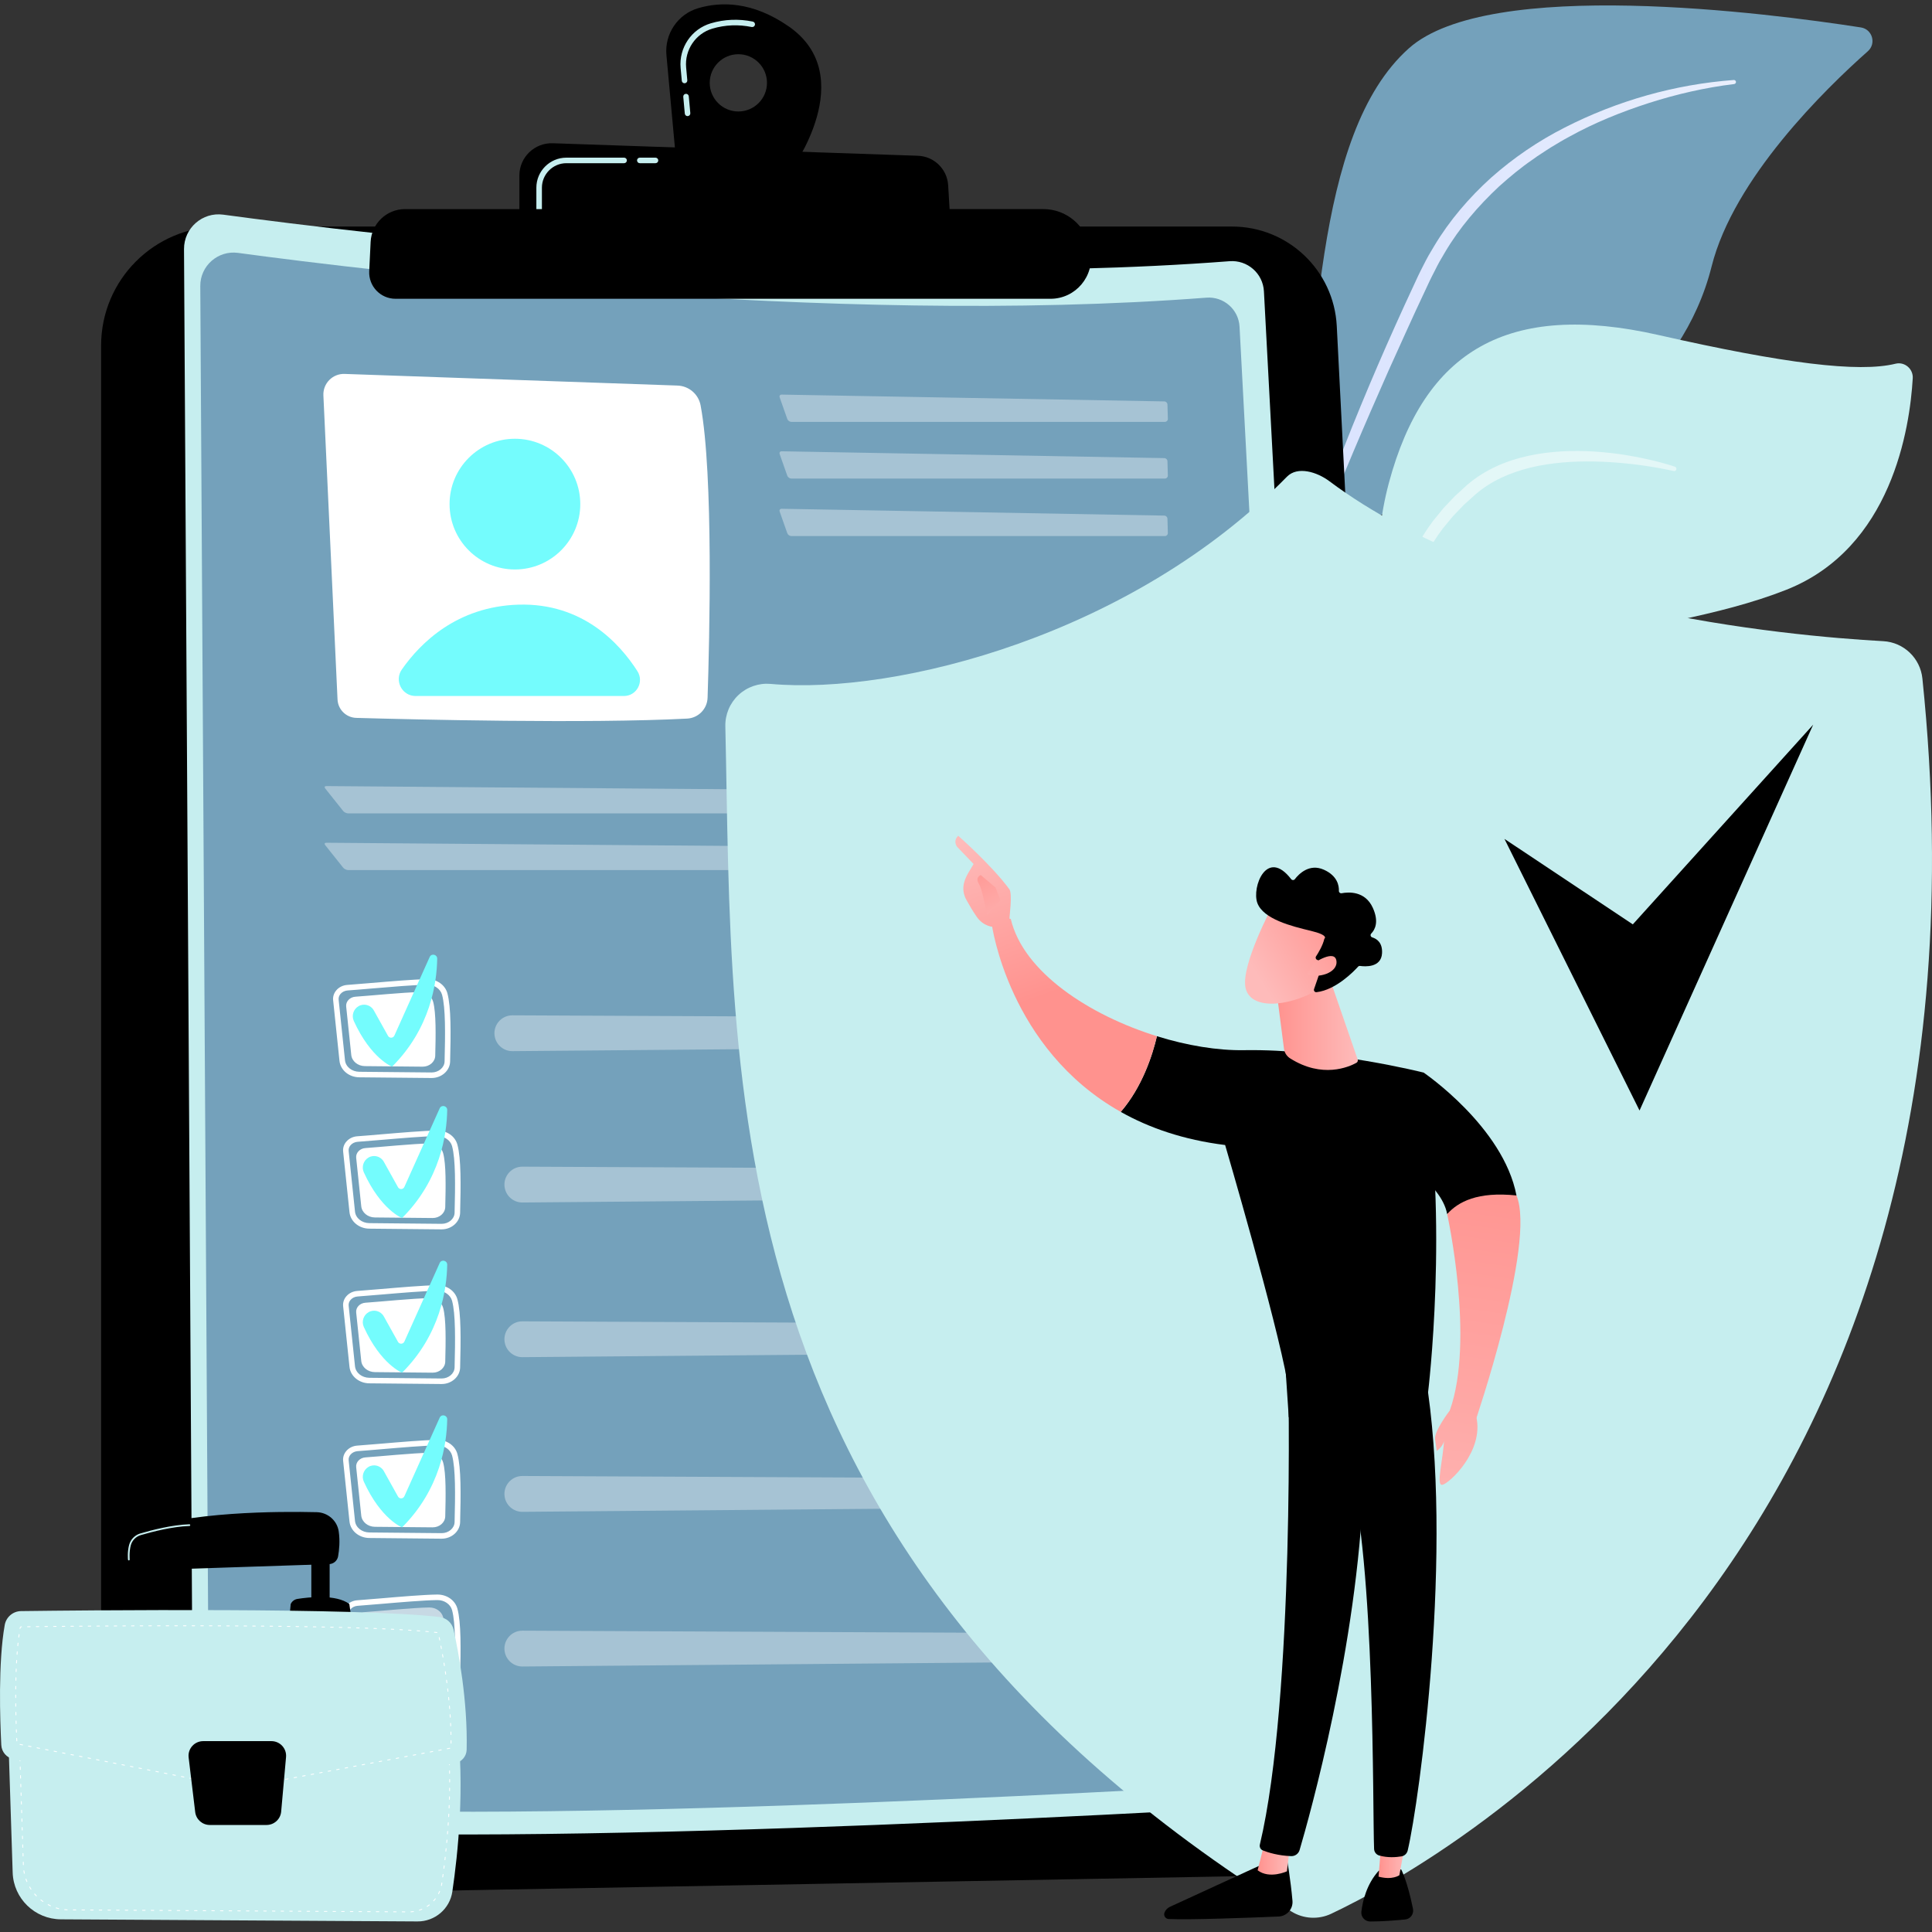 <svg width="111" height="111" viewBox="0 0 111 111" fill="none" xmlns="http://www.w3.org/2000/svg">
<rect x="0" y="0" width="111" height="111" fill="#333333" stroke="none"/>
<path d="M73.666 39.205C72.439 43.654 70.374 49.458 68.25 54.399L67.486 54.265C70.154 48.321 73.1 40.056 74.402 30.16C75.714 20.181 75.404 7.729 80.938 2.781C85.543 -1.338 101.642 0.758 106.913 1.576C107.572 1.679 107.814 2.501 107.315 2.943C104.856 5.122 99.607 10.248 98.338 15.308C96.666 21.977 90.484 26.354 84.88 27.644C79.276 28.932 76.171 30.121 73.666 39.205Z" fill="#74A1BB"/>
<path d="M99.611 4.596C96.236 4.847 92.921 5.784 89.892 7.332C88.376 8.102 86.954 9.07 85.675 10.204C84.406 11.349 83.278 12.665 82.397 14.137L82.07 14.69C81.962 14.875 81.871 15.069 81.771 15.259C81.676 15.45 81.573 15.641 81.485 15.832L81.22 16.404C80.864 17.167 80.513 17.93 80.169 18.698C79.479 20.231 78.814 21.776 78.172 23.331C76.888 26.44 75.7 29.588 74.706 32.808C74.682 32.885 74.725 32.967 74.803 32.991C74.877 33.014 74.956 32.975 74.983 32.903L74.984 32.898C75.564 31.329 76.176 29.765 76.816 28.217C77.45 26.665 78.102 25.121 78.771 23.584L79.782 21.282L80.818 18.991C81.163 18.227 81.516 17.467 81.873 16.709L82.139 16.139C82.227 15.949 82.324 15.771 82.417 15.587C82.512 15.405 82.597 15.217 82.7 15.04L83.011 14.508C83.845 13.089 84.929 11.831 86.131 10.707C86.745 10.158 87.379 9.628 88.062 9.162L88.314 8.982L88.574 8.812C88.747 8.7 88.918 8.583 89.094 8.474C89.448 8.261 89.801 8.044 90.168 7.85C91.619 7.047 93.168 6.422 94.752 5.913C96.337 5.406 97.976 5.031 99.627 4.83L99.634 4.829C99.698 4.821 99.744 4.763 99.737 4.698C99.729 4.636 99.673 4.591 99.611 4.596Z" fill="url(#paint0_linear_77_3265)"/>
<path d="M82.653 41.711C81.793 47.085 83.22 49.195 84.042 51.165C84.187 51.514 84.396 52.007 84.626 52.598L83.868 52.954C83.654 52.096 83.391 51.252 83.066 50.458C80.831 45.003 77.759 35.345 79.796 27.745C81.834 20.146 86.632 17.285 95.296 19.25C102.516 20.888 106.789 21.418 108.904 20.897C109.427 20.767 109.926 21.193 109.894 21.731C109.728 24.597 108.688 31.488 102.63 33.885C94.902 36.941 83.512 36.338 82.653 41.711Z" fill="#C6EEEF"/>
<path opacity="0.5" d="M96.228 26.811C95.627 26.611 95.02 26.461 94.404 26.331C93.79 26.202 93.169 26.095 92.542 26.026C91.29 25.883 90.014 25.858 88.746 26.025C88.112 26.11 87.481 26.243 86.865 26.442C86.251 26.644 85.653 26.914 85.098 27.264C84.963 27.356 84.821 27.44 84.691 27.541C84.563 27.643 84.427 27.741 84.306 27.846L83.6 28.492L82.938 29.187L82.331 29.933C81.557 30.959 80.971 32.129 80.602 33.355C80.226 34.582 80.081 35.861 80.062 37.124L80.055 37.599C80.05 37.757 80.066 37.914 80.071 38.072C80.089 38.387 80.097 38.702 80.123 39.016L80.224 39.955C80.251 40.268 80.319 40.576 80.367 40.885C80.566 42.125 80.873 43.34 81.209 44.542C81.228 44.609 81.298 44.649 81.365 44.63C81.429 44.612 81.467 44.547 81.454 44.484L81.454 44.48C81.205 43.264 80.945 42.05 80.811 40.821C80.725 40.209 80.691 39.594 80.64 38.981C80.624 38.674 80.625 38.367 80.617 38.06C80.616 37.907 80.604 37.753 80.613 37.6L80.634 37.142C80.684 35.92 80.874 34.708 81.238 33.555C81.603 32.401 82.172 31.323 82.898 30.361L83.474 29.663L84.103 29.008L84.778 28.399C84.891 28.3 85.008 28.215 85.123 28.122C85.237 28.031 85.365 27.956 85.486 27.871C85.982 27.554 86.525 27.303 87.09 27.112C87.655 26.917 88.244 26.778 88.842 26.685C90.039 26.497 91.27 26.477 92.496 26.551C93.109 26.593 93.723 26.649 94.335 26.735C94.945 26.822 95.557 26.929 96.155 27.062L96.159 27.063C96.23 27.079 96.3 27.035 96.316 26.964C96.329 26.898 96.291 26.832 96.228 26.811Z" fill="white"/>
<path d="M5.809 19.853C5.809 16.077 8.87 13.016 12.646 13.016H70.786C73.994 13.016 76.638 15.53 76.802 18.733L81.093 103.026C81.221 105.532 79.248 107.647 76.738 107.693L10.102 108.904C7.744 108.946 5.809 107.047 5.809 104.688V19.853Z" fill="black"/>
<path d="M10.572 14.314C10.565 13.106 11.627 12.171 12.825 12.333C20.764 13.409 48.066 16.74 70.639 15.007C71.669 14.927 72.562 15.707 72.617 16.738L77.117 101.407C77.179 102.567 76.293 103.56 75.132 103.629C65.638 104.19 26.54 106.362 12.594 104.902C11.745 104.813 11.1 104.098 11.096 103.245L10.572 14.314Z" fill="#C6EEEF"/>
<path d="M11.507 16.435C11.5 15.273 12.523 14.373 13.675 14.529C21.315 15.566 47.589 18.77 69.313 17.102C70.303 17.026 71.163 17.777 71.216 18.769L75.546 100.249C75.606 101.366 74.752 102.322 73.636 102.388C64.499 102.929 26.873 105.018 13.452 103.613C12.636 103.528 12.015 102.84 12.011 102.019L11.507 16.435Z" fill="#74A1BB"/>
<path d="M18.58 22.718L19.392 40.186C19.419 40.767 19.888 41.229 20.47 41.245C23.705 41.337 33.786 41.583 39.478 41.286C40.122 41.252 40.632 40.731 40.653 40.087C40.761 36.811 40.999 27.276 40.252 23.29C40.131 22.646 39.578 22.174 38.923 22.152L19.801 21.483C19.112 21.458 18.548 22.028 18.58 22.718Z" fill="white"/>
<path d="M29.584 32.718C31.657 32.718 33.339 31.037 33.339 28.963C33.339 26.889 31.657 25.208 29.584 25.208C27.51 25.208 25.829 26.889 25.829 28.963C25.829 31.037 27.51 32.718 29.584 32.718Z" fill="#74FCFD"/>
<path d="M23.88 39.988H35.843C36.577 39.988 37.017 39.178 36.621 38.56C35.605 36.97 33.479 34.634 29.797 34.739C26.248 34.841 24.145 36.951 23.087 38.464C22.638 39.107 23.096 39.988 23.88 39.988Z" fill="#74FCFD"/>
<g opacity="0.6">
<path opacity="0.6" d="M66.929 24.238C67.024 24.238 67.1 24.16 67.098 24.064L67.074 23.24C67.071 23.144 66.99 23.064 66.894 23.062L44.911 22.671C44.816 22.669 44.764 22.741 44.795 22.832L45.233 24.074C45.265 24.164 45.369 24.238 45.465 24.238H66.929Z" fill="white"/>
</g>
<g opacity="0.6">
<path opacity="0.6" d="M44.911 25.928C44.815 25.926 44.763 25.998 44.795 26.089L45.232 27.331C45.264 27.421 45.368 27.495 45.464 27.495H66.929C67.024 27.495 67.1 27.417 67.097 27.321L67.074 26.497C67.071 26.401 66.99 26.322 66.894 26.32L44.911 25.928Z" fill="white"/>
</g>
<g opacity="0.6">
<path opacity="0.6" d="M44.911 29.231C44.815 29.23 44.763 29.302 44.795 29.392L45.232 30.634C45.264 30.725 45.368 30.799 45.464 30.799H66.929C67.024 30.799 67.1 30.72 67.097 30.625L67.074 29.8C67.071 29.705 66.99 29.625 66.894 29.623L44.911 29.231Z" fill="white"/>
</g>
<g opacity="0.6">
<path opacity="0.6" d="M68.965 46.731C69.061 46.731 69.134 46.653 69.128 46.558L69.073 45.733C69.067 45.637 68.984 45.559 68.888 45.558L18.749 45.163C18.653 45.162 18.624 45.223 18.683 45.297L19.717 46.595C19.776 46.67 19.904 46.731 19.999 46.731H68.965Z" fill="white"/>
</g>
<g opacity="0.6">
<path opacity="0.6" d="M18.749 48.419C18.653 48.418 18.624 48.479 18.683 48.554L19.717 49.852C19.776 49.926 19.904 49.988 19.999 49.988H68.966C69.061 49.988 69.134 49.91 69.128 49.814L69.074 48.989C69.067 48.893 68.984 48.815 68.888 48.814L18.749 48.419Z" fill="white"/>
</g>
<path d="M25.374 70.631C25.37 70.631 25.366 70.631 25.363 70.631L21.216 70.591C20.624 70.585 20.135 70.178 20.079 69.643L19.715 66.164C19.693 65.96 19.756 65.758 19.893 65.596C20.046 65.414 20.277 65.3 20.528 65.283C20.877 65.259 21.369 65.217 21.89 65.172C22.986 65.079 24.351 64.963 25.119 64.953C25.676 64.951 26.148 65.28 26.28 65.766C26.496 66.564 26.477 68.076 26.436 69.686C26.422 70.209 25.947 70.631 25.374 70.631ZM20.549 65.6C20.385 65.612 20.234 65.685 20.137 65.801C20.057 65.896 20.019 66.013 20.032 66.131L20.396 69.61C20.435 69.984 20.79 70.269 21.22 70.273L25.366 70.313C25.369 70.313 25.372 70.313 25.374 70.313C25.776 70.313 26.109 70.03 26.118 69.678C26.158 68.092 26.178 66.606 25.973 65.849C25.881 65.509 25.528 65.273 25.123 65.272C24.367 65.281 23.008 65.397 21.917 65.49C21.394 65.535 20.901 65.576 20.549 65.6Z" fill="white"/>
<path d="M20.995 65.96C21.866 65.9 23.759 65.708 24.657 65.697C25.038 65.692 25.371 65.922 25.46 66.252C25.634 66.892 25.611 68.169 25.581 69.348C25.572 69.701 25.248 69.983 24.852 69.979L21.538 69.947C21.131 69.944 20.793 69.666 20.755 69.304L20.464 66.524C20.433 66.236 20.672 65.982 20.995 65.96Z" fill="white"/>
<g opacity="0.6">
<path opacity="0.6" d="M29.015 68.321C29.135 68.776 29.549 69.092 30.019 69.088L68.38 68.761C68.814 68.757 69.161 68.399 69.152 67.965C69.143 67.543 68.799 67.206 68.377 67.204L30.015 67.029C29.338 67.026 28.843 67.666 29.015 68.321Z" fill="white"/>
</g>
<path d="M21.172 66.505C21.479 66.324 21.876 66.432 22.05 66.744L22.867 68.21C22.949 68.356 23.163 68.347 23.232 68.194L25.261 63.678C25.362 63.453 25.697 63.529 25.694 63.776C25.673 65.157 25.306 67.783 23.099 69.981C23.099 69.981 21.883 69.508 20.904 67.357C20.762 67.047 20.877 66.678 21.172 66.505Z" fill="#74FCFD"/>
<path d="M25.374 79.517C25.37 79.517 25.366 79.517 25.363 79.517L21.216 79.477C20.624 79.471 20.135 79.064 20.079 78.529L19.715 75.05C19.693 74.846 19.756 74.644 19.893 74.482C20.046 74.3 20.277 74.186 20.528 74.169C20.877 74.145 21.369 74.103 21.89 74.059C22.986 73.965 24.351 73.849 25.119 73.84C25.124 73.84 25.13 73.84 25.136 73.84C25.681 73.84 26.15 74.172 26.28 74.652C26.496 75.45 26.477 76.962 26.436 78.572C26.422 79.095 25.947 79.517 25.374 79.517ZM20.549 74.487C20.385 74.498 20.234 74.571 20.137 74.687C20.057 74.783 20.019 74.9 20.032 75.017L20.396 78.496C20.435 78.87 20.79 79.155 21.22 79.159L25.366 79.199C25.369 79.199 25.372 79.199 25.374 79.199C25.776 79.199 26.109 78.916 26.118 78.564C26.158 76.978 26.178 75.492 25.973 74.735C25.881 74.396 25.523 74.152 25.123 74.158C24.367 74.168 23.008 74.283 21.917 74.376C21.394 74.421 20.901 74.463 20.549 74.487Z" fill="white"/>
<path d="M20.995 74.846C21.866 74.786 23.759 74.594 24.657 74.583C25.038 74.578 25.371 74.808 25.46 75.138C25.634 75.778 25.611 77.055 25.581 78.234C25.572 78.587 25.248 78.869 24.852 78.865L21.538 78.833C21.131 78.829 20.793 78.552 20.755 78.19L20.464 75.41C20.433 75.122 20.672 74.868 20.995 74.846Z" fill="white"/>
<g opacity="0.6">
<path opacity="0.6" d="M29.015 77.207C29.135 77.662 29.549 77.978 30.019 77.974L68.38 77.647C68.814 77.643 69.161 77.285 69.152 76.851C69.143 76.429 68.799 76.092 68.377 76.09L30.015 75.915C29.338 75.912 28.843 76.552 29.015 77.207Z" fill="white"/>
</g>
<path d="M21.172 75.391C21.479 75.21 21.876 75.318 22.05 75.63L22.867 77.096C22.949 77.242 23.163 77.233 23.232 77.08L25.261 72.564C25.362 72.339 25.697 72.415 25.694 72.662C25.673 74.043 25.306 76.669 23.099 78.867C23.099 78.867 21.883 78.394 20.904 76.243C20.762 75.932 20.877 75.564 21.172 75.391Z" fill="#74FCFD"/>
<path d="M25.374 88.403C25.37 88.403 25.366 88.403 25.363 88.403L21.216 88.363C20.624 88.358 20.135 87.95 20.079 87.415L19.715 83.937C19.693 83.733 19.756 83.531 19.893 83.368C20.046 83.186 20.277 83.072 20.527 83.055C20.877 83.031 21.369 82.989 21.889 82.945C22.986 82.852 24.351 82.735 25.118 82.726C25.124 82.726 25.13 82.726 25.135 82.726C25.68 82.726 26.15 83.058 26.28 83.538C26.496 84.337 26.477 85.848 26.436 87.458C26.422 87.981 25.947 88.403 25.374 88.403ZM20.549 83.373C20.385 83.384 20.234 83.457 20.137 83.573C20.057 83.669 20.019 83.786 20.032 83.903L20.396 87.382C20.435 87.756 20.79 88.041 21.22 88.045L25.366 88.085C25.369 88.085 25.372 88.085 25.374 88.085C25.776 88.085 26.109 87.802 26.118 87.45C26.158 85.865 26.178 84.379 25.973 83.621C25.881 83.282 25.523 83.037 25.123 83.044C24.367 83.053 23.008 83.169 21.917 83.262C21.394 83.306 20.901 83.349 20.549 83.373Z" fill="white"/>
<path d="M20.995 83.732C21.866 83.672 23.759 83.48 24.657 83.469C25.038 83.464 25.371 83.694 25.46 84.024C25.634 84.665 25.611 85.942 25.581 87.12C25.572 87.474 25.248 87.755 24.852 87.751L21.538 87.72C21.131 87.716 20.793 87.438 20.755 87.076L20.464 84.296C20.433 84.008 20.672 83.754 20.995 83.732Z" fill="white"/>
<g opacity="0.6">
<path opacity="0.6" d="M29.015 86.093C29.135 86.548 29.549 86.864 30.019 86.86L68.38 86.533C68.814 86.529 69.161 86.171 69.152 85.737C69.143 85.316 68.799 84.978 68.377 84.976L30.015 84.801C29.338 84.798 28.843 85.438 29.015 86.093Z" fill="white"/>
</g>
<path d="M21.172 84.277C21.479 84.097 21.876 84.204 22.05 84.516L22.867 85.982C22.949 86.128 23.163 86.119 23.232 85.966L25.261 81.45C25.362 81.225 25.697 81.301 25.694 81.548C25.673 82.93 25.306 85.555 23.099 87.753C23.099 87.753 21.883 87.28 20.904 85.129C20.762 84.819 20.877 84.45 21.172 84.277Z" fill="#74FCFD"/>
<path d="M25.374 97.289C25.37 97.289 25.366 97.289 25.363 97.289L21.216 97.249C20.624 97.243 20.135 96.836 20.079 96.301L19.715 92.823C19.693 92.618 19.756 92.416 19.893 92.254C20.046 92.072 20.277 91.958 20.527 91.941C20.877 91.917 21.369 91.875 21.889 91.831C22.986 91.737 24.351 91.621 25.118 91.612C25.124 91.612 25.13 91.612 25.135 91.612C25.68 91.612 26.15 91.943 26.28 92.424C26.496 93.222 26.477 94.734 26.436 96.344C26.422 96.868 25.947 97.289 25.374 97.289ZM20.549 92.259C20.385 92.27 20.234 92.343 20.137 92.459C20.057 92.555 20.019 92.672 20.032 92.79L20.396 96.268C20.435 96.642 20.79 96.927 21.22 96.931L25.366 96.971C25.369 96.971 25.372 96.971 25.374 96.971C25.776 96.971 26.109 96.688 26.118 96.337C26.158 94.751 26.178 93.265 25.973 92.507C25.881 92.168 25.523 91.921 25.123 91.93C24.367 91.939 23.008 92.055 21.917 92.148C21.394 92.193 20.901 92.235 20.549 92.259Z" fill="white"/>
<path opacity="0.6" d="M20.995 92.618C21.866 92.558 23.759 92.366 24.657 92.355C25.038 92.35 25.371 92.58 25.46 92.91C25.634 93.551 25.611 94.828 25.581 96.007C25.572 96.36 25.248 96.641 24.852 96.638L21.538 96.606C21.131 96.602 20.793 96.324 20.755 95.962L20.464 93.182C20.433 92.895 20.672 92.64 20.995 92.618Z" fill="white"/>
<g opacity="0.6">
<path opacity="0.6" d="M29.015 94.979C29.135 95.434 29.549 95.75 30.019 95.746L68.38 95.419C68.814 95.416 69.161 95.058 69.152 94.624C69.143 94.202 68.799 93.864 68.377 93.862L30.015 93.688C29.338 93.684 28.843 94.324 29.015 94.979Z" fill="white"/>
</g>
<path d="M24.799 61.935C24.795 61.935 24.792 61.935 24.788 61.935L20.642 61.895C20.049 61.89 19.56 61.482 19.504 60.948L19.14 57.469C19.118 57.265 19.182 57.063 19.319 56.9C19.471 56.718 19.703 56.604 19.953 56.587C20.302 56.563 20.794 56.521 21.315 56.477C22.411 56.384 23.776 56.267 24.544 56.258C24.549 56.258 24.555 56.258 24.561 56.258C25.106 56.258 25.575 56.59 25.705 57.07C25.921 57.868 25.902 59.38 25.861 60.99C25.848 61.514 25.372 61.935 24.799 61.935ZM19.975 56.905C19.81 56.917 19.66 56.989 19.562 57.105C19.482 57.201 19.444 57.318 19.456 57.436L19.821 60.915C19.86 61.289 20.215 61.574 20.645 61.577L24.791 61.617C24.794 61.617 24.797 61.617 24.799 61.617C25.201 61.617 25.534 61.334 25.543 60.983C25.583 59.397 25.603 57.911 25.398 57.153C25.306 56.814 24.948 56.568 24.548 56.576C23.792 56.586 22.433 56.702 21.342 56.794C20.82 56.839 20.327 56.881 19.975 56.905Z" fill="white"/>
<path d="M20.421 57.264C21.292 57.205 23.185 57.013 24.083 57.001C24.463 56.997 24.797 57.226 24.886 57.556C25.059 58.197 25.037 59.474 25.006 60.653C24.997 61.006 24.673 61.288 24.277 61.284L20.964 61.252C20.556 61.248 20.218 60.97 20.181 60.609L19.889 57.829C19.859 57.541 20.098 57.286 20.421 57.264Z" fill="white"/>
<g opacity="0.6">
<path opacity="0.6" d="M28.441 59.626C28.561 60.081 28.974 60.397 29.445 60.392L67.806 60.066C68.24 60.062 68.587 59.704 68.578 59.27C68.568 58.848 68.225 58.511 67.803 58.509L29.441 58.334C28.764 58.33 28.268 58.971 28.441 59.626Z" fill="white"/>
</g>
<path d="M20.597 57.81C20.905 57.629 21.301 57.737 21.475 58.048L22.293 59.514C22.375 59.661 22.589 59.652 22.658 59.499L24.686 54.983C24.787 54.757 25.123 54.834 25.119 55.081C25.099 56.462 24.732 59.087 22.525 61.285C22.525 61.285 21.309 60.813 20.329 58.662C20.188 58.351 20.303 57.982 20.597 57.81Z" fill="#74FCFD"/>
<path d="M45.322 1.523C43.222 0.062 41.396 0.091 40.11 0.471C38.938 0.817 38.178 1.949 38.289 3.166L38.843 9.217L45.44 9.803C45.44 9.803 49.441 4.389 45.322 1.523ZM42.421 6.405C41.513 6.405 40.776 5.668 40.776 4.76C40.776 3.852 41.513 3.115 42.421 3.115C43.329 3.115 44.066 3.852 44.066 4.76C44.066 5.668 43.329 6.405 42.421 6.405Z" fill="black"/>
<path d="M39.503 6.672C39.421 6.672 39.352 6.61 39.344 6.527L39.256 5.563C39.248 5.476 39.312 5.398 39.4 5.391C39.489 5.382 39.565 5.447 39.573 5.535L39.661 6.498C39.669 6.586 39.605 6.663 39.517 6.671C39.512 6.672 39.507 6.672 39.503 6.672ZM39.329 4.783C39.248 4.783 39.178 4.722 39.171 4.639L39.104 3.907C38.998 2.747 39.727 1.667 40.839 1.339C41.626 1.107 42.438 1.073 43.25 1.24C43.336 1.258 43.392 1.342 43.374 1.428C43.356 1.514 43.273 1.569 43.186 1.552C42.425 1.396 41.666 1.427 40.929 1.644C39.963 1.93 39.329 2.869 39.421 3.878L39.488 4.61C39.496 4.697 39.432 4.775 39.344 4.783C39.339 4.783 39.334 4.783 39.329 4.783Z" fill="#C6EEEF"/>
<path d="M29.84 13.127V10.085C29.84 9.035 30.711 8.194 31.76 8.23L52.735 8.949C53.666 8.981 54.419 9.715 54.475 10.645L54.651 13.568L29.84 13.127Z" fill="black"/>
<path d="M37.661 9.376H36.759C36.671 9.376 36.6 9.305 36.6 9.217C36.6 9.129 36.671 9.058 36.759 9.058H37.661C37.749 9.058 37.82 9.13 37.82 9.217C37.82 9.305 37.749 9.376 37.661 9.376Z" fill="#C6EEEF"/>
<path d="M30.976 12.172C30.888 12.172 30.816 12.101 30.816 12.013V10.783C30.816 9.832 31.59 9.058 32.541 9.058H35.857C35.945 9.058 36.016 9.13 36.016 9.217C36.016 9.305 35.945 9.376 35.857 9.376H32.541C31.766 9.376 31.135 10.008 31.135 10.783V12.013C31.135 12.101 31.063 12.172 30.976 12.172Z" fill="#C6EEEF"/>
<path d="M21.294 13.896C21.345 12.842 22.214 12.014 23.268 12.014L59.946 12.013C61.265 12.013 62.393 12.962 62.618 14.261L62.649 14.441C62.895 15.864 61.799 17.166 60.355 17.166H22.725C21.86 17.166 21.171 16.444 21.213 15.58L21.294 13.896Z" fill="black"/>
<path d="M42.429 39.929C42.927 39.464 43.599 39.232 44.278 39.293C51.537 39.946 65.082 36.449 73.935 27.392C74.549 26.763 75.67 27.118 76.374 27.645C86.219 35.003 102.539 36.527 108.204 36.838C109.376 36.903 110.326 37.812 110.448 38.979C115.599 88.739 83.202 106.77 76.482 109.952C75.748 110.3 74.883 110.25 74.193 109.82C40.704 88.96 42.136 61.833 41.673 41.733C41.658 41.051 41.932 40.395 42.429 39.929Z" fill="#C6EEEF"/>
<path d="M75.576 106.371C75.42 106.371 75.264 106.327 75.129 106.24C62.283 98.029 53.911 88.212 49.534 76.228C45.624 65.525 45.433 54.629 45.264 45.017L45.242 43.736C45.237 43.513 45.321 43.303 45.477 43.145C45.634 42.985 45.845 42.897 46.07 42.897H46.071C54.015 42.897 65.94 39.389 74.687 31.551C74.967 31.3 75.381 31.27 75.695 31.478C85.306 37.855 99.019 39.712 106.337 40.252C106.743 40.282 107.063 40.598 107.099 41.004C108.801 60.428 104.761 76.853 95.09 89.824C87.866 99.512 79.3 104.56 75.953 106.28C75.834 106.34 75.705 106.371 75.576 106.371ZM46.076 43.287C45.95 43.287 45.839 43.334 45.755 43.418C45.674 43.501 45.63 43.611 45.632 43.728L45.655 45.01C45.823 54.591 46.014 65.452 49.9 76.093C54.247 87.994 62.568 97.747 75.339 105.91C75.469 105.994 75.635 106.002 75.772 105.932C79.095 104.224 87.6 99.212 94.774 89.59C104.387 76.698 108.402 60.363 106.708 41.038C106.689 40.824 106.52 40.658 106.307 40.642C98.951 40.099 85.163 38.23 75.478 31.804C75.312 31.695 75.094 31.71 74.947 31.842C66.124 39.749 54.089 43.287 46.076 43.287Z" fill="#C6EEEF"/>
<path d="M0.453 99.03L0.728 107.585C0.776 109.076 2 110.264 3.5 110.272L23.985 110.393C24.988 110.399 25.841 109.671 25.988 108.684C26.308 106.523 26.716 102.658 26.257 99.03H0.453V99.03Z" fill="#C6EEEF"/>
<path d="M23.26 109.868L23.11 109.867C23.097 109.867 23.086 109.856 23.086 109.842C23.086 109.828 23.097 109.817 23.11 109.817L23.26 109.818C23.273 109.818 23.284 109.829 23.284 109.843C23.284 109.857 23.273 109.868 23.26 109.868ZM23.608 109.865C23.595 109.865 23.584 109.855 23.583 109.842C23.582 109.828 23.592 109.816 23.606 109.816C23.655 109.812 23.704 109.808 23.753 109.801C23.766 109.798 23.779 109.808 23.781 109.822C23.783 109.836 23.773 109.848 23.76 109.85C23.71 109.857 23.659 109.862 23.61 109.865C23.609 109.865 23.608 109.865 23.608 109.865ZM22.762 109.865L22.613 109.864C22.599 109.864 22.588 109.853 22.588 109.839C22.588 109.825 22.6 109.814 22.613 109.814L22.762 109.815C22.776 109.815 22.787 109.827 22.787 109.84C22.787 109.854 22.776 109.865 22.762 109.865ZM22.265 109.862L22.116 109.861C22.102 109.861 22.091 109.85 22.091 109.836C22.091 109.822 22.102 109.811 22.116 109.811L22.265 109.812C22.279 109.812 22.29 109.823 22.29 109.837C22.29 109.851 22.279 109.862 22.265 109.862ZM21.768 109.859L21.618 109.858C21.605 109.858 21.594 109.847 21.594 109.833C21.594 109.82 21.607 109.809 21.619 109.809L21.768 109.809C21.782 109.809 21.793 109.821 21.793 109.834C21.792 109.848 21.781 109.859 21.768 109.859ZM21.27 109.856L21.121 109.855C21.107 109.855 21.096 109.844 21.096 109.83C21.096 109.816 21.108 109.805 21.121 109.805L21.27 109.806C21.284 109.806 21.295 109.818 21.295 109.831C21.295 109.845 21.284 109.856 21.27 109.856ZM20.773 109.853L20.623 109.852C20.61 109.852 20.599 109.841 20.599 109.827C20.599 109.814 20.612 109.802 20.624 109.803L20.773 109.803C20.787 109.803 20.798 109.815 20.798 109.829C20.798 109.842 20.786 109.853 20.773 109.853ZM20.275 109.85L20.126 109.849C20.112 109.849 20.101 109.838 20.101 109.824C20.101 109.81 20.113 109.8 20.126 109.8L20.275 109.8C20.289 109.8 20.3 109.812 20.3 109.825C20.3 109.839 20.289 109.85 20.275 109.85ZM19.778 109.847L19.628 109.847C19.615 109.847 19.604 109.835 19.604 109.821C19.604 109.808 19.615 109.797 19.628 109.797L19.778 109.798C19.791 109.798 19.802 109.809 19.802 109.823C19.802 109.836 19.791 109.847 19.778 109.847ZM19.28 109.844L19.131 109.843C19.117 109.843 19.106 109.832 19.106 109.818C19.106 109.805 19.118 109.794 19.131 109.794L19.28 109.794C19.294 109.794 19.305 109.806 19.305 109.819C19.305 109.833 19.294 109.844 19.28 109.844ZM18.783 109.841L18.634 109.841C18.62 109.841 18.609 109.829 18.609 109.816C18.609 109.802 18.62 109.791 18.634 109.791L18.783 109.792C18.797 109.792 18.808 109.803 18.808 109.817C18.808 109.83 18.797 109.841 18.783 109.841ZM18.286 109.838L18.136 109.838C18.123 109.838 18.112 109.826 18.112 109.812C18.112 109.799 18.123 109.788 18.136 109.788L18.286 109.789C18.299 109.789 18.31 109.8 18.31 109.814C18.31 109.827 18.299 109.838 18.286 109.838ZM17.788 109.836L17.639 109.835C17.625 109.835 17.614 109.823 17.614 109.81C17.614 109.796 17.626 109.785 17.639 109.785L17.788 109.786C17.802 109.786 17.813 109.797 17.813 109.811C17.813 109.825 17.802 109.836 17.788 109.836ZM17.291 109.832L17.142 109.832C17.128 109.832 17.117 109.82 17.117 109.807C17.117 109.793 17.128 109.782 17.142 109.782L17.291 109.783C17.305 109.783 17.316 109.794 17.316 109.808C17.316 109.821 17.305 109.832 17.291 109.832ZM16.794 109.83L16.644 109.829C16.631 109.829 16.62 109.818 16.62 109.804C16.62 109.79 16.631 109.779 16.644 109.779L16.794 109.78C16.807 109.78 16.818 109.791 16.818 109.805C16.818 109.819 16.807 109.83 16.794 109.83ZM16.296 109.827L16.147 109.826C16.133 109.826 16.122 109.814 16.122 109.801C16.122 109.787 16.133 109.776 16.147 109.776L16.296 109.777C16.31 109.777 16.321 109.788 16.321 109.802C16.321 109.816 16.31 109.827 16.296 109.827ZM15.799 109.824L15.649 109.823C15.636 109.823 15.625 109.812 15.625 109.798C15.625 109.784 15.637 109.775 15.65 109.773L15.799 109.774C15.813 109.774 15.824 109.785 15.824 109.799C15.824 109.813 15.812 109.824 15.799 109.824ZM15.301 109.821L15.152 109.82C15.138 109.82 15.127 109.809 15.127 109.795C15.127 109.781 15.139 109.77 15.152 109.77L15.301 109.771C15.315 109.771 15.326 109.782 15.326 109.796C15.326 109.81 15.315 109.821 15.301 109.821ZM14.804 109.818L14.655 109.817C14.641 109.817 14.63 109.806 14.63 109.792C14.63 109.778 14.643 109.768 14.655 109.767L14.804 109.768C14.818 109.768 14.829 109.78 14.829 109.793C14.829 109.807 14.818 109.818 14.804 109.818ZM14.306 109.815L14.157 109.814C14.143 109.814 14.133 109.803 14.133 109.789C14.133 109.775 14.144 109.764 14.157 109.764L14.306 109.765C14.32 109.765 14.331 109.776 14.331 109.79C14.331 109.804 14.32 109.815 14.306 109.815ZM13.809 109.812L13.66 109.811C13.646 109.811 13.635 109.8 13.635 109.786C13.635 109.772 13.648 109.761 13.66 109.761L13.81 109.762C13.823 109.762 13.834 109.774 13.834 109.787C13.834 109.801 13.823 109.812 13.809 109.812ZM13.312 109.809L13.162 109.808C13.149 109.808 13.138 109.797 13.138 109.783C13.138 109.769 13.149 109.758 13.162 109.758L13.312 109.759C13.325 109.759 13.336 109.771 13.336 109.784C13.336 109.798 13.325 109.809 13.312 109.809ZM12.815 109.806L12.665 109.805C12.651 109.805 12.64 109.794 12.64 109.78C12.64 109.767 12.652 109.756 12.665 109.756L12.815 109.756C12.828 109.756 12.839 109.768 12.839 109.781C12.839 109.795 12.828 109.806 12.815 109.806ZM12.317 109.803L12.167 109.802C12.154 109.802 12.143 109.791 12.143 109.777C12.143 109.763 12.154 109.752 12.167 109.752L12.317 109.753C12.33 109.753 12.341 109.765 12.341 109.778C12.342 109.792 12.33 109.803 12.317 109.803ZM11.819 109.8L11.67 109.8C11.656 109.8 11.645 109.788 11.645 109.774C11.645 109.761 11.657 109.75 11.67 109.75L11.819 109.751C11.833 109.751 11.844 109.762 11.844 109.776C11.844 109.789 11.833 109.8 11.819 109.8ZM11.322 109.797L11.173 109.796C11.159 109.796 11.148 109.785 11.148 109.771C11.148 109.758 11.159 109.747 11.173 109.747L11.322 109.747C11.336 109.747 11.347 109.759 11.347 109.772C11.347 109.786 11.336 109.797 11.322 109.797ZM10.825 109.794L10.675 109.794C10.662 109.794 10.651 109.782 10.651 109.769C10.651 109.755 10.662 109.744 10.675 109.744L10.825 109.745C10.838 109.745 10.849 109.756 10.849 109.77C10.849 109.783 10.838 109.794 10.825 109.794ZM10.327 109.792L10.178 109.791C10.164 109.791 10.153 109.78 10.153 109.766C10.153 109.752 10.165 109.741 10.178 109.741L10.327 109.742C10.341 109.742 10.352 109.753 10.352 109.767C10.352 109.78 10.341 109.792 10.327 109.792ZM9.83 109.789L9.681 109.788C9.667 109.788 9.656 109.776 9.656 109.763C9.656 109.749 9.667 109.738 9.681 109.738L9.83 109.739C9.844 109.739 9.855 109.75 9.855 109.764C9.855 109.778 9.844 109.789 9.83 109.789ZM9.333 109.786L9.183 109.785C9.17 109.785 9.159 109.774 9.159 109.76C9.159 109.746 9.17 109.735 9.183 109.735L9.333 109.736C9.346 109.736 9.357 109.747 9.357 109.761C9.357 109.774 9.346 109.786 9.333 109.786ZM8.835 109.783L8.686 109.782C8.672 109.782 8.661 109.771 8.661 109.757C8.661 109.743 8.673 109.733 8.686 109.732L8.836 109.733C8.849 109.733 8.86 109.744 8.86 109.758C8.86 109.772 8.849 109.783 8.835 109.783ZM8.338 109.78L8.189 109.779C8.175 109.779 8.164 109.768 8.164 109.754C8.164 109.74 8.175 109.729 8.189 109.729L8.338 109.73C8.352 109.73 8.363 109.742 8.363 109.755C8.363 109.769 8.351 109.78 8.338 109.78ZM7.841 109.777L7.691 109.776C7.677 109.776 7.667 109.765 7.667 109.751C7.667 109.737 7.679 109.727 7.692 109.726L7.841 109.727C7.855 109.727 7.866 109.738 7.866 109.752C7.865 109.766 7.854 109.777 7.841 109.777ZM7.343 109.774L7.193 109.773C7.18 109.773 7.169 109.762 7.169 109.748C7.169 109.734 7.18 109.723 7.193 109.723L7.343 109.724C7.357 109.724 7.367 109.736 7.367 109.749C7.368 109.763 7.357 109.774 7.343 109.774ZM24.095 109.771C24.084 109.771 24.075 109.765 24.071 109.754C24.067 109.742 24.074 109.727 24.087 109.723C24.133 109.708 24.18 109.69 24.225 109.671C24.237 109.666 24.252 109.672 24.257 109.685C24.263 109.697 24.256 109.712 24.244 109.717C24.198 109.737 24.15 109.754 24.102 109.771C24.1 109.771 24.097 109.771 24.095 109.771ZM6.845 109.771L6.696 109.77C6.682 109.77 6.671 109.759 6.671 109.745C6.671 109.731 6.684 109.72 6.697 109.72L6.846 109.721C6.86 109.721 6.871 109.732 6.871 109.746C6.871 109.76 6.859 109.771 6.845 109.771ZM6.348 109.768L6.199 109.767C6.185 109.767 6.174 109.756 6.174 109.742C6.174 109.729 6.185 109.718 6.199 109.718L6.348 109.718C6.362 109.718 6.373 109.73 6.373 109.743C6.373 109.757 6.362 109.768 6.348 109.768ZM5.851 109.765L5.701 109.764C5.688 109.764 5.677 109.753 5.677 109.739C5.677 109.725 5.688 109.714 5.701 109.714L5.851 109.715C5.864 109.715 5.875 109.727 5.875 109.74C5.875 109.754 5.864 109.765 5.851 109.765ZM5.353 109.762L5.204 109.761C5.19 109.761 5.179 109.75 5.179 109.736C5.179 109.723 5.191 109.712 5.204 109.712L5.353 109.713C5.367 109.713 5.378 109.724 5.378 109.738C5.378 109.751 5.367 109.762 5.353 109.762ZM4.856 109.759L4.707 109.758C4.693 109.758 4.682 109.747 4.682 109.733C4.682 109.72 4.693 109.709 4.707 109.709L4.856 109.709C4.87 109.709 4.881 109.721 4.881 109.734C4.881 109.748 4.87 109.759 4.856 109.759ZM4.359 109.756L4.209 109.756C4.196 109.756 4.185 109.744 4.185 109.731C4.185 109.717 4.196 109.706 4.209 109.706L4.359 109.707C4.372 109.707 4.383 109.718 4.383 109.732C4.383 109.745 4.372 109.756 4.359 109.756ZM3.861 109.751C3.861 109.751 3.861 109.751 3.861 109.751C3.81 109.749 3.76 109.745 3.71 109.739C3.696 109.738 3.687 109.725 3.688 109.712C3.69 109.698 3.701 109.688 3.716 109.69C3.765 109.695 3.814 109.699 3.863 109.701C3.877 109.702 3.887 109.714 3.886 109.727C3.885 109.74 3.874 109.751 3.861 109.751ZM3.37 109.68C3.368 109.68 3.366 109.68 3.364 109.679C3.315 109.667 3.266 109.654 3.219 109.64C3.205 109.636 3.198 109.622 3.202 109.609C3.206 109.595 3.22 109.588 3.233 109.592C3.28 109.606 3.328 109.619 3.376 109.631C3.389 109.634 3.397 109.647 3.394 109.661C3.391 109.672 3.381 109.68 3.37 109.68ZM24.541 109.555C24.533 109.555 24.525 109.551 24.52 109.544C24.513 109.533 24.516 109.517 24.528 109.509C24.569 109.482 24.609 109.454 24.648 109.424C24.659 109.416 24.674 109.418 24.682 109.428C24.691 109.439 24.689 109.455 24.678 109.463C24.639 109.494 24.597 109.523 24.555 109.551C24.551 109.554 24.546 109.555 24.541 109.555ZM2.9 109.519C2.896 109.519 2.893 109.518 2.89 109.517C2.844 109.496 2.799 109.474 2.755 109.451C2.742 109.444 2.738 109.429 2.744 109.417C2.75 109.405 2.765 109.4 2.778 109.406C2.821 109.429 2.866 109.451 2.91 109.471C2.923 109.477 2.928 109.491 2.923 109.504C2.919 109.513 2.91 109.519 2.9 109.519ZM2.469 109.273C2.464 109.273 2.459 109.272 2.455 109.268C2.414 109.24 2.373 109.21 2.334 109.179C2.323 109.17 2.321 109.154 2.33 109.144C2.338 109.133 2.354 109.131 2.365 109.14C2.403 109.17 2.443 109.199 2.483 109.228C2.494 109.236 2.497 109.251 2.489 109.262C2.484 109.269 2.477 109.273 2.469 109.273ZM24.917 109.232C24.911 109.232 24.905 109.23 24.901 109.226C24.89 109.217 24.89 109.201 24.899 109.19C24.931 109.154 24.963 109.116 24.993 109.077C25.001 109.066 25.017 109.064 25.028 109.072C25.039 109.081 25.041 109.096 25.032 109.107C25.002 109.147 24.969 109.187 24.936 109.224C24.931 109.229 24.924 109.232 24.917 109.232ZM2.091 108.951C2.085 108.951 2.078 108.949 2.073 108.944C2.038 108.908 2.004 108.871 1.971 108.833C1.962 108.823 1.964 108.807 1.974 108.798C1.984 108.789 2 108.79 2.009 108.8C2.041 108.837 2.075 108.874 2.109 108.909C2.118 108.919 2.118 108.935 2.109 108.944C2.104 108.949 2.097 108.951 2.091 108.951ZM25.197 108.823C25.193 108.823 25.19 108.822 25.186 108.82C25.174 108.814 25.169 108.799 25.175 108.787C25.197 108.743 25.218 108.698 25.236 108.653C25.241 108.641 25.256 108.634 25.269 108.639C25.281 108.645 25.288 108.659 25.282 108.672C25.263 108.718 25.242 108.764 25.219 108.809C25.215 108.818 25.206 108.823 25.197 108.823ZM1.779 108.565C1.771 108.565 1.763 108.561 1.758 108.554C1.73 108.512 1.704 108.469 1.679 108.426C1.672 108.414 1.676 108.399 1.688 108.392C1.699 108.385 1.715 108.389 1.722 108.401C1.746 108.443 1.773 108.486 1.8 108.527C1.807 108.538 1.804 108.554 1.793 108.561C1.788 108.564 1.784 108.565 1.779 108.565ZM25.362 108.355C25.36 108.355 25.358 108.355 25.357 108.355C25.343 108.352 25.335 108.339 25.338 108.325C25.346 108.289 25.352 108.251 25.358 108.214L25.363 108.18C25.365 108.166 25.377 108.157 25.391 108.159C25.405 108.161 25.414 108.173 25.412 108.187L25.407 108.222C25.401 108.26 25.395 108.298 25.387 108.336C25.384 108.347 25.373 108.355 25.362 108.355ZM1.545 108.127C1.535 108.127 1.526 108.121 1.522 108.111C1.503 108.065 1.484 108.018 1.468 107.971C1.463 107.958 1.47 107.944 1.483 107.939C1.496 107.935 1.51 107.941 1.515 107.954C1.531 108.001 1.549 108.047 1.568 108.092C1.574 108.105 1.567 108.119 1.555 108.125C1.551 108.126 1.548 108.127 1.545 108.127ZM25.436 107.863C25.435 107.863 25.434 107.863 25.433 107.863C25.419 107.861 25.41 107.849 25.412 107.835C25.418 107.786 25.425 107.737 25.432 107.687C25.434 107.673 25.446 107.664 25.46 107.666C25.474 107.668 25.483 107.68 25.481 107.694C25.474 107.744 25.467 107.793 25.461 107.841C25.46 107.854 25.449 107.863 25.436 107.863ZM1.398 107.652C1.386 107.652 1.376 107.644 1.373 107.632C1.363 107.583 1.354 107.533 1.347 107.484C1.345 107.47 1.354 107.458 1.367 107.456C1.381 107.454 1.394 107.463 1.396 107.477C1.403 107.525 1.412 107.574 1.422 107.622C1.424 107.635 1.416 107.649 1.402 107.651C1.401 107.652 1.399 107.652 1.398 107.652ZM25.502 107.37C25.501 107.37 25.5 107.37 25.499 107.37C25.485 107.369 25.476 107.356 25.478 107.343L25.496 107.194C25.498 107.181 25.51 107.171 25.524 107.173C25.538 107.174 25.547 107.187 25.545 107.201L25.527 107.349C25.525 107.361 25.514 107.37 25.502 107.37ZM1.342 107.159C1.329 107.159 1.318 107.148 1.317 107.135L1.313 106.985C1.312 106.972 1.323 106.96 1.337 106.96C1.35 106.959 1.362 106.97 1.362 106.984L1.367 107.133C1.367 107.147 1.357 107.158 1.343 107.159H1.342ZM25.562 106.877C25.561 106.877 25.56 106.877 25.559 106.877C25.546 106.875 25.536 106.863 25.538 106.849C25.543 106.8 25.549 106.751 25.554 106.701C25.556 106.687 25.569 106.678 25.582 106.679C25.596 106.681 25.605 106.693 25.604 106.706C25.598 106.756 25.592 106.806 25.587 106.855C25.585 106.867 25.575 106.877 25.562 106.877ZM1.326 106.661C1.313 106.661 1.302 106.651 1.301 106.637L1.297 106.488C1.296 106.474 1.307 106.463 1.32 106.463C1.334 106.462 1.346 106.473 1.346 106.487L1.351 106.636C1.351 106.65 1.34 106.661 1.327 106.661H1.326ZM25.617 106.382C25.617 106.382 25.615 106.382 25.614 106.382C25.6 106.38 25.59 106.368 25.592 106.354C25.597 106.305 25.602 106.256 25.607 106.206C25.608 106.192 25.621 106.182 25.634 106.184C25.648 106.185 25.658 106.197 25.657 106.211C25.652 106.261 25.646 106.311 25.641 106.36C25.64 106.373 25.629 106.382 25.617 106.382ZM1.31 106.164C1.297 106.164 1.286 106.154 1.285 106.14L1.28 105.991C1.28 105.977 1.291 105.966 1.304 105.966C1.316 105.964 1.329 105.976 1.33 105.99L1.335 106.139C1.335 106.153 1.324 106.164 1.311 106.164H1.31ZM25.665 105.887C25.665 105.887 25.664 105.887 25.663 105.887C25.649 105.886 25.639 105.874 25.641 105.86C25.645 105.811 25.65 105.761 25.654 105.711C25.655 105.698 25.667 105.687 25.681 105.689C25.695 105.69 25.705 105.702 25.704 105.716C25.699 105.765 25.695 105.815 25.69 105.864C25.689 105.877 25.678 105.887 25.665 105.887ZM1.294 105.667C1.281 105.667 1.27 105.656 1.27 105.643L1.265 105.494C1.264 105.48 1.275 105.469 1.289 105.468C1.3 105.466 1.314 105.479 1.315 105.492L1.319 105.642C1.32 105.655 1.309 105.667 1.295 105.667H1.294ZM25.708 105.391C25.708 105.391 25.707 105.391 25.706 105.391C25.693 105.39 25.683 105.378 25.684 105.364L25.695 105.216C25.697 105.202 25.708 105.192 25.722 105.193C25.736 105.194 25.746 105.206 25.745 105.22L25.733 105.369C25.732 105.381 25.721 105.391 25.708 105.391ZM1.278 105.17C1.265 105.17 1.254 105.16 1.253 105.146L1.249 104.997C1.248 104.983 1.259 104.972 1.273 104.971C1.286 104.971 1.298 104.982 1.298 104.995L1.303 105.145C1.303 105.158 1.293 105.17 1.279 105.17C1.279 105.17 1.278 105.17 1.278 105.17ZM25.745 104.895C25.745 104.895 25.744 104.895 25.744 104.895C25.73 104.894 25.72 104.882 25.721 104.868L25.73 104.719C25.731 104.706 25.743 104.695 25.757 104.696C25.77 104.697 25.78 104.709 25.78 104.723L25.77 104.871C25.769 104.885 25.759 104.895 25.745 104.895ZM1.262 104.673C1.249 104.673 1.238 104.662 1.237 104.649L1.233 104.5C1.232 104.486 1.243 104.475 1.257 104.474C1.27 104.473 1.282 104.485 1.282 104.498L1.287 104.647C1.287 104.661 1.277 104.672 1.263 104.673C1.262 104.673 1.262 104.673 1.262 104.673ZM25.776 104.398C25.776 104.398 25.775 104.398 25.775 104.398C25.761 104.398 25.75 104.386 25.751 104.372C25.754 104.323 25.757 104.273 25.759 104.223C25.76 104.209 25.772 104.199 25.786 104.2C25.799 104.2 25.81 104.212 25.809 104.226C25.806 104.276 25.804 104.325 25.801 104.375C25.8 104.388 25.79 104.398 25.776 104.398ZM1.246 104.176C1.233 104.176 1.222 104.165 1.221 104.152L1.217 104.003C1.216 103.989 1.227 103.977 1.241 103.977C1.253 103.976 1.266 103.987 1.266 104.001L1.271 104.15C1.271 104.164 1.26 104.175 1.247 104.176C1.247 104.176 1.246 104.176 1.246 104.176ZM25.801 103.902H25.8C25.786 103.901 25.775 103.89 25.776 103.876C25.778 103.827 25.78 103.777 25.782 103.727C25.782 103.713 25.794 103.702 25.808 103.703C25.822 103.704 25.832 103.715 25.832 103.729C25.83 103.779 25.828 103.829 25.826 103.878C25.825 103.891 25.814 103.902 25.801 103.902ZM1.23 103.678C1.217 103.678 1.206 103.668 1.205 103.655L1.201 103.505C1.2 103.491 1.211 103.48 1.224 103.48C1.237 103.478 1.25 103.49 1.25 103.504L1.255 103.653C1.255 103.667 1.244 103.678 1.231 103.678C1.231 103.678 1.23 103.678 1.23 103.678ZM25.819 103.404H25.818C25.805 103.404 25.794 103.393 25.794 103.379C25.795 103.329 25.797 103.28 25.798 103.23C25.798 103.216 25.809 103.206 25.823 103.206C25.837 103.206 25.848 103.218 25.848 103.231C25.846 103.281 25.845 103.331 25.844 103.381C25.843 103.394 25.832 103.404 25.819 103.404ZM1.214 103.181C1.201 103.181 1.19 103.171 1.19 103.158L1.185 103.008C1.184 102.995 1.195 102.983 1.209 102.983C1.221 102.981 1.234 102.993 1.234 103.007L1.239 103.156C1.239 103.17 1.229 103.181 1.215 103.181H1.214ZM25.83 102.907C25.816 102.907 25.805 102.896 25.805 102.882C25.806 102.832 25.807 102.783 25.807 102.733C25.807 102.719 25.82 102.709 25.832 102.708C25.846 102.708 25.857 102.72 25.857 102.733C25.857 102.783 25.856 102.833 25.855 102.883C25.855 102.896 25.844 102.907 25.83 102.907ZM1.198 102.684C1.185 102.684 1.174 102.674 1.173 102.66L1.169 102.511C1.168 102.497 1.179 102.486 1.193 102.485C1.205 102.484 1.218 102.496 1.218 102.509L1.223 102.659C1.223 102.672 1.213 102.684 1.199 102.684H1.198ZM25.834 102.41C25.82 102.41 25.809 102.399 25.809 102.385V102.373C25.809 102.327 25.809 102.282 25.809 102.236C25.809 102.222 25.82 102.211 25.834 102.211C25.847 102.211 25.858 102.222 25.858 102.235C25.859 102.281 25.859 102.327 25.859 102.373V102.385C25.859 102.398 25.848 102.41 25.834 102.41ZM1.182 102.187C1.169 102.187 1.158 102.177 1.157 102.163L1.153 102.014C1.152 102.001 1.163 101.989 1.177 101.989C1.19 101.987 1.202 101.999 1.202 102.013L1.207 102.162C1.207 102.175 1.197 102.187 1.183 102.188H1.182V102.187ZM25.83 101.912C25.817 101.912 25.806 101.901 25.806 101.888C25.805 101.838 25.804 101.789 25.803 101.739C25.802 101.725 25.814 101.714 25.827 101.713C25.839 101.713 25.852 101.724 25.853 101.738C25.854 101.787 25.855 101.837 25.855 101.887C25.856 101.901 25.845 101.912 25.831 101.912H25.83V101.912ZM1.166 101.69C1.153 101.69 1.142 101.679 1.141 101.666L1.137 101.517C1.136 101.503 1.147 101.491 1.161 101.491C1.173 101.49 1.186 101.501 1.186 101.515L1.191 101.664C1.191 101.678 1.181 101.689 1.167 101.69C1.167 101.69 1.166 101.69 1.166 101.69ZM25.819 101.415C25.805 101.415 25.794 101.405 25.794 101.392C25.792 101.342 25.791 101.292 25.789 101.243C25.788 101.229 25.799 101.218 25.813 101.217C25.826 101.216 25.838 101.227 25.838 101.241C25.84 101.29 25.842 101.34 25.844 101.39C25.844 101.404 25.834 101.415 25.82 101.415C25.819 101.415 25.819 101.415 25.819 101.415ZM1.15 101.193C1.137 101.193 1.126 101.182 1.126 101.169L1.121 101.02C1.121 101.006 1.131 100.995 1.145 100.994C1.159 100.993 1.17 101.004 1.17 101.018L1.175 101.167C1.175 101.181 1.165 101.192 1.151 101.193H1.15ZM25.799 100.918C25.785 100.918 25.774 100.908 25.774 100.895C25.771 100.845 25.769 100.796 25.766 100.746C25.765 100.732 25.776 100.721 25.79 100.72C25.803 100.719 25.815 100.73 25.816 100.743C25.819 100.793 25.821 100.843 25.824 100.892C25.824 100.906 25.814 100.918 25.8 100.918H25.799ZM1.134 100.695C1.121 100.695 1.11 100.685 1.11 100.672L1.105 100.522C1.105 100.509 1.115 100.497 1.129 100.496C1.143 100.496 1.154 100.507 1.154 100.52L1.159 100.67C1.159 100.683 1.149 100.695 1.135 100.695H1.134ZM25.77 100.422C25.757 100.422 25.746 100.412 25.745 100.399C25.741 100.349 25.738 100.3 25.734 100.25C25.733 100.237 25.744 100.225 25.757 100.224C25.772 100.223 25.783 100.233 25.784 100.247C25.788 100.296 25.791 100.346 25.795 100.396C25.795 100.409 25.785 100.421 25.771 100.422C25.771 100.422 25.77 100.422 25.77 100.422ZM1.118 100.199C1.105 100.199 1.094 100.188 1.094 100.175L1.089 100.025C1.088 100.012 1.099 100 1.113 100C1.125 99.998 1.138 100.01 1.138 100.024L1.143 100.173C1.143 100.187 1.133 100.198 1.119 100.199C1.119 100.199 1.119 100.199 1.118 100.199ZM25.731 99.926C25.718 99.926 25.707 99.916 25.706 99.903C25.702 99.854 25.697 99.804 25.693 99.755C25.692 99.741 25.701 99.729 25.715 99.728C25.729 99.727 25.741 99.736 25.742 99.75C25.747 99.799 25.751 99.849 25.756 99.899C25.757 99.913 25.747 99.925 25.733 99.926C25.732 99.926 25.732 99.926 25.731 99.926ZM1.102 99.702C1.089 99.702 1.078 99.691 1.077 99.678L1.073 99.528C1.072 99.515 1.083 99.503 1.097 99.502C1.109 99.502 1.122 99.513 1.122 99.526L1.127 99.676C1.127 99.689 1.117 99.701 1.103 99.701H1.102V99.702ZM25.682 99.431C25.67 99.431 25.659 99.422 25.657 99.409C25.652 99.359 25.646 99.31 25.641 99.261C25.639 99.247 25.649 99.235 25.663 99.233C25.677 99.232 25.688 99.241 25.69 99.255C25.696 99.305 25.701 99.354 25.707 99.404C25.708 99.417 25.699 99.43 25.685 99.431C25.684 99.431 25.683 99.431 25.682 99.431ZM1.086 99.204C1.073 99.204 1.062 99.194 1.061 99.18L1.056 99.005H1.146C1.16 99.005 1.171 99.016 1.171 99.03C1.171 99.044 1.16 99.055 1.146 99.055H1.107L1.111 99.178C1.112 99.192 1.101 99.203 1.087 99.204H1.086ZM25.519 99.055H25.37C25.356 99.055 25.345 99.044 25.345 99.031C25.345 99.017 25.356 99.006 25.37 99.006H25.519C25.533 99.006 25.544 99.017 25.544 99.031C25.544 99.044 25.533 99.055 25.519 99.055ZM25.021 99.055H24.872C24.858 99.055 24.847 99.044 24.847 99.031C24.847 99.017 24.858 99.006 24.872 99.006H25.021C25.035 99.006 25.046 99.017 25.046 99.031C25.047 99.044 25.035 99.055 25.021 99.055ZM24.524 99.055H24.375C24.361 99.055 24.35 99.044 24.35 99.031C24.35 99.017 24.361 99.006 24.375 99.006H24.524C24.538 99.006 24.549 99.017 24.549 99.031C24.549 99.044 24.538 99.055 24.524 99.055ZM24.027 99.055H23.877C23.864 99.055 23.853 99.044 23.853 99.031C23.853 99.017 23.864 99.006 23.877 99.006H24.027C24.04 99.006 24.051 99.017 24.051 99.031C24.052 99.044 24.04 99.055 24.027 99.055ZM23.529 99.055H23.38C23.366 99.055 23.355 99.044 23.355 99.031C23.355 99.017 23.366 99.006 23.38 99.006H23.529C23.543 99.006 23.554 99.017 23.554 99.031C23.554 99.044 23.543 99.055 23.529 99.055ZM23.032 99.055H22.883C22.869 99.055 22.858 99.044 22.858 99.031C22.858 99.017 22.869 99.006 22.883 99.006H23.032C23.046 99.006 23.057 99.017 23.057 99.031C23.057 99.044 23.046 99.055 23.032 99.055ZM22.535 99.055H22.385C22.372 99.055 22.361 99.044 22.361 99.031C22.361 99.017 22.372 99.006 22.385 99.006H22.535C22.548 99.006 22.559 99.017 22.559 99.031C22.559 99.044 22.548 99.055 22.535 99.055ZM22.037 99.055H21.888C21.874 99.055 21.863 99.044 21.863 99.031C21.863 99.017 21.874 99.006 21.888 99.006H22.037C22.051 99.006 22.062 99.017 22.062 99.031C22.062 99.044 22.051 99.055 22.037 99.055ZM21.54 99.055H21.39C21.377 99.055 21.366 99.044 21.366 99.031C21.366 99.017 21.377 99.006 21.39 99.006H21.54C21.553 99.006 21.564 99.017 21.564 99.031C21.565 99.044 21.554 99.055 21.54 99.055ZM21.042 99.055H20.893C20.879 99.055 20.868 99.044 20.868 99.031C20.868 99.017 20.879 99.006 20.893 99.006H21.042C21.056 99.006 21.067 99.017 21.067 99.031C21.067 99.044 21.056 99.055 21.042 99.055ZM20.545 99.055H20.395C20.382 99.055 20.371 99.044 20.371 99.031C20.371 99.017 20.382 99.006 20.395 99.006H20.545C20.558 99.006 20.57 99.017 20.57 99.031C20.57 99.044 20.558 99.055 20.545 99.055ZM20.047 99.055H19.898C19.884 99.055 19.873 99.044 19.873 99.031C19.873 99.017 19.884 99.006 19.898 99.006H20.047C20.061 99.006 20.072 99.017 20.072 99.031C20.073 99.044 20.061 99.055 20.047 99.055ZM19.55 99.055H19.401C19.387 99.055 19.376 99.044 19.376 99.031C19.376 99.017 19.387 99.006 19.401 99.006H19.55C19.564 99.006 19.575 99.017 19.575 99.031C19.575 99.044 19.564 99.055 19.55 99.055ZM19.053 99.055H18.903C18.89 99.055 18.879 99.044 18.879 99.031C18.879 99.017 18.89 99.006 18.903 99.006H19.053C19.067 99.006 19.077 99.017 19.077 99.031C19.077 99.044 19.067 99.055 19.053 99.055ZM18.555 99.055H18.406C18.392 99.055 18.381 99.044 18.381 99.031C18.381 99.017 18.392 99.006 18.406 99.006H18.555C18.569 99.006 18.58 99.017 18.58 99.031C18.58 99.044 18.569 99.055 18.555 99.055ZM18.058 99.055H17.909C17.895 99.055 17.884 99.044 17.884 99.031C17.884 99.017 17.895 99.006 17.909 99.006H18.058C18.072 99.006 18.083 99.017 18.083 99.031C18.083 99.044 18.072 99.055 18.058 99.055ZM17.56 99.055H17.411C17.397 99.055 17.386 99.044 17.386 99.031C17.386 99.017 17.397 99.006 17.411 99.006H17.56C17.574 99.006 17.585 99.017 17.585 99.031C17.585 99.044 17.574 99.055 17.56 99.055ZM17.063 99.055H16.914C16.9 99.055 16.889 99.044 16.889 99.031C16.889 99.017 16.9 99.006 16.914 99.006H17.063C17.077 99.006 17.088 99.017 17.088 99.031C17.088 99.044 17.077 99.055 17.063 99.055ZM16.566 99.055H16.416C16.402 99.055 16.392 99.044 16.392 99.031C16.392 99.017 16.402 99.006 16.416 99.006H16.566C16.579 99.006 16.59 99.017 16.59 99.031C16.591 99.044 16.579 99.055 16.566 99.055ZM16.068 99.055H15.919C15.905 99.055 15.894 99.044 15.894 99.031C15.894 99.017 15.905 99.006 15.919 99.006H16.068C16.082 99.006 16.093 99.017 16.093 99.031C16.093 99.044 16.082 99.055 16.068 99.055ZM15.571 99.055H15.422C15.408 99.055 15.397 99.044 15.397 99.031C15.397 99.017 15.408 99.006 15.422 99.006H15.571C15.585 99.006 15.596 99.017 15.596 99.031C15.596 99.044 15.585 99.055 15.571 99.055ZM15.073 99.055H14.924C14.911 99.055 14.899 99.044 14.899 99.031C14.899 99.017 14.911 99.006 14.924 99.006H15.073C15.087 99.006 15.098 99.017 15.098 99.031C15.098 99.044 15.087 99.055 15.073 99.055ZM14.576 99.055H14.427C14.413 99.055 14.402 99.044 14.402 99.031C14.402 99.017 14.413 99.006 14.427 99.006H14.576C14.59 99.006 14.601 99.017 14.601 99.031C14.601 99.044 14.59 99.055 14.576 99.055ZM14.078 99.055H13.929C13.915 99.055 13.904 99.044 13.904 99.031C13.904 99.017 13.915 99.006 13.929 99.006H14.078C14.092 99.006 14.103 99.017 14.103 99.031C14.104 99.044 14.092 99.055 14.078 99.055ZM13.581 99.055H13.432C13.418 99.055 13.407 99.044 13.407 99.031C13.407 99.017 13.418 99.006 13.432 99.006H13.581C13.595 99.006 13.606 99.017 13.606 99.031C13.606 99.044 13.595 99.055 13.581 99.055ZM13.084 99.055H12.934C12.921 99.055 12.91 99.044 12.91 99.031C12.91 99.017 12.921 99.006 12.934 99.006H13.084C13.097 99.006 13.108 99.017 13.108 99.031C13.109 99.044 13.097 99.055 13.084 99.055ZM12.586 99.055H12.437C12.423 99.055 12.412 99.044 12.412 99.031C12.412 99.017 12.423 99.006 12.437 99.006H12.586C12.6 99.006 12.611 99.017 12.611 99.031C12.611 99.044 12.6 99.055 12.586 99.055ZM12.089 99.055H11.94C11.926 99.055 11.915 99.044 11.915 99.031C11.915 99.017 11.926 99.006 11.94 99.006H12.089C12.103 99.006 12.114 99.017 12.114 99.031C12.114 99.044 12.103 99.055 12.089 99.055ZM11.592 99.055H11.442C11.429 99.055 11.418 99.044 11.418 99.031C11.418 99.017 11.429 99.006 11.442 99.006H11.592C11.605 99.006 11.616 99.017 11.616 99.031C11.616 99.044 11.605 99.055 11.592 99.055ZM11.094 99.055H10.945C10.931 99.055 10.92 99.044 10.92 99.031C10.92 99.017 10.931 99.006 10.945 99.006H11.094C11.108 99.006 11.119 99.017 11.119 99.031C11.119 99.044 11.108 99.055 11.094 99.055ZM10.597 99.055H10.448C10.434 99.055 10.423 99.044 10.423 99.031C10.423 99.017 10.434 99.006 10.448 99.006H10.597C10.611 99.006 10.622 99.017 10.622 99.031C10.622 99.044 10.611 99.055 10.597 99.055ZM10.099 99.055H9.95C9.936 99.055 9.925 99.044 9.925 99.031C9.925 99.017 9.936 99.006 9.95 99.006H10.099C10.113 99.006 10.124 99.017 10.124 99.031C10.124 99.044 10.113 99.055 10.099 99.055ZM9.602 99.055H9.453C9.439 99.055 9.428 99.044 9.428 99.031C9.428 99.017 9.439 99.006 9.453 99.006H9.602C9.616 99.006 9.627 99.017 9.627 99.031C9.627 99.044 9.616 99.055 9.602 99.055ZM9.104 99.055H8.955C8.941 99.055 8.93 99.044 8.93 99.031C8.93 99.017 8.941 99.006 8.955 99.006H9.104C9.118 99.006 9.129 99.017 9.129 99.031C9.13 99.044 9.118 99.055 9.104 99.055ZM8.607 99.055H8.458C8.444 99.055 8.433 99.044 8.433 99.031C8.433 99.017 8.444 99.006 8.458 99.006H8.607C8.621 99.006 8.632 99.017 8.632 99.031C8.632 99.044 8.621 99.055 8.607 99.055ZM8.11 99.055H7.96C7.947 99.055 7.936 99.044 7.936 99.031C7.936 99.017 7.947 99.006 7.96 99.006H8.11C8.124 99.006 8.134 99.017 8.134 99.031C8.134 99.044 8.124 99.055 8.11 99.055ZM7.612 99.055H7.463C7.449 99.055 7.438 99.044 7.438 99.031C7.438 99.017 7.449 99.006 7.463 99.006H7.612C7.626 99.006 7.637 99.017 7.637 99.031C7.637 99.044 7.626 99.055 7.612 99.055ZM7.115 99.055H6.966C6.952 99.055 6.941 99.044 6.941 99.031C6.941 99.017 6.952 99.006 6.966 99.006H7.115C7.129 99.006 7.14 99.017 7.14 99.031C7.14 99.044 7.129 99.055 7.115 99.055ZM6.617 99.055H6.468C6.454 99.055 6.443 99.044 6.443 99.031C6.443 99.017 6.454 99.006 6.468 99.006H6.617C6.631 99.006 6.642 99.017 6.642 99.031C6.642 99.044 6.631 99.055 6.617 99.055ZM6.12 99.055H5.971C5.957 99.055 5.946 99.044 5.946 99.031C5.946 99.017 5.957 99.006 5.971 99.006H6.12C6.134 99.006 6.145 99.017 6.145 99.031C6.145 99.044 6.134 99.055 6.12 99.055ZM5.623 99.055H5.473C5.46 99.055 5.449 99.044 5.449 99.031C5.449 99.017 5.46 99.006 5.473 99.006H5.623C5.636 99.006 5.647 99.017 5.647 99.031C5.648 99.044 5.636 99.055 5.623 99.055ZM5.125 99.055H4.976C4.962 99.055 4.951 99.044 4.951 99.031C4.951 99.017 4.962 99.006 4.976 99.006H5.125C5.139 99.006 5.15 99.017 5.15 99.031C5.15 99.044 5.139 99.055 5.125 99.055ZM4.628 99.055H4.479C4.465 99.055 4.454 99.044 4.454 99.031C4.454 99.017 4.465 99.006 4.479 99.006H4.628C4.642 99.006 4.653 99.017 4.653 99.031C4.653 99.044 4.642 99.055 4.628 99.055ZM4.131 99.055H3.981C3.968 99.055 3.957 99.044 3.957 99.031C3.957 99.017 3.968 99.006 3.981 99.006H4.131C4.144 99.006 4.155 99.017 4.155 99.031C4.155 99.044 4.144 99.055 4.131 99.055ZM3.633 99.055H3.484C3.47 99.055 3.459 99.044 3.459 99.031C3.459 99.017 3.47 99.006 3.484 99.006H3.633C3.647 99.006 3.658 99.017 3.658 99.031C3.658 99.044 3.647 99.055 3.633 99.055ZM3.135 99.055H2.986C2.972 99.055 2.961 99.044 2.961 99.031C2.961 99.017 2.972 99.006 2.986 99.006H3.135C3.149 99.006 3.16 99.017 3.16 99.031C3.161 99.044 3.15 99.055 3.135 99.055ZM2.638 99.055H2.489C2.475 99.055 2.464 99.044 2.464 99.031C2.464 99.017 2.475 99.006 2.489 99.006H2.638C2.652 99.006 2.663 99.017 2.663 99.031C2.663 99.044 2.652 99.055 2.638 99.055ZM2.141 99.055H1.991C1.978 99.055 1.967 99.044 1.967 99.031C1.967 99.017 1.978 99.006 1.991 99.006H2.141C2.154 99.006 2.165 99.017 2.165 99.031C2.166 99.044 2.154 99.055 2.141 99.055ZM1.643 99.055H1.494C1.48 99.055 1.469 99.044 1.469 99.031C1.469 99.017 1.48 99.006 1.494 99.006H1.643C1.657 99.006 1.668 99.017 1.668 99.031C1.668 99.044 1.657 99.055 1.643 99.055Z" fill="white"/>
<path d="M6.457 92.82L6.518 92.161C6.588 92.003 6.732 91.892 6.903 91.864C7.541 91.763 9.124 91.584 9.886 92.153L10 92.92L6.457 92.82Z" fill="black"/>
<path d="M8.45 92.185C8.303 92.221 8.156 92.221 8.009 92.185C7.83 92.141 7.705 91.981 7.705 91.798V89.733H8.756V91.797C8.756 91.98 8.63 92.141 8.45 92.185Z" fill="black"/>
<path d="M16.64 92.82L16.701 92.161C16.771 92.003 16.915 91.892 17.086 91.864C17.724 91.763 19.307 91.584 20.069 92.153L20.183 92.92L16.64 92.82Z" fill="black"/>
<path d="M18.633 92.185C18.486 92.221 18.339 92.221 18.192 92.185C18.013 92.141 17.887 91.981 17.887 91.798V89.515H18.939V91.797C18.939 91.98 18.813 92.141 18.633 92.185Z" fill="black"/>
<path d="M7.598 90.239L18.904 89.864C19.162 89.856 19.381 89.67 19.425 89.417C19.487 89.063 19.542 88.533 19.46 87.983C19.368 87.359 18.831 86.895 18.197 86.88C16.087 86.83 10.718 86.831 7.758 88.002C7.445 88.126 7.213 88.393 7.134 88.719C7.058 89.03 7.008 89.445 7.107 89.867C7.159 90.092 7.366 90.246 7.598 90.239Z" fill="black"/>
<path d="M7.402 89.651C7.377 89.651 7.355 89.632 7.353 89.606C7.351 89.588 7.309 89.163 7.42 88.754C7.505 88.444 7.75 88.193 8.062 88.102C8.692 87.917 9.896 87.603 10.879 87.575C10.907 87.574 10.929 87.596 10.93 87.623C10.931 87.651 10.909 87.673 10.882 87.674C9.909 87.702 8.715 88.013 8.09 88.197C7.811 88.278 7.591 88.502 7.516 88.779C7.41 89.17 7.451 89.591 7.451 89.595C7.454 89.623 7.434 89.647 7.407 89.65C7.405 89.651 7.404 89.651 7.402 89.651Z" fill="#C6EEEF"/>
<path d="M1.211 92.563C4.863 92.516 20.665 92.35 25.255 92.904C25.65 92.952 25.973 93.241 26.059 93.628C26.33 94.854 26.876 97.702 26.811 100.526C26.802 100.91 26.52 101.235 26.141 101.306L15.663 103.289H11.942L0.778 101.07C0.384 100.991 0.094 100.658 0.074 100.259C0.001 98.839 -0.112 95.506 0.272 93.36C0.353 92.904 0.746 92.569 1.211 92.563Z" fill="#C6EEEF"/>
<path d="M15.577 102.41H15.428C15.414 102.41 15.403 102.399 15.403 102.385C15.403 102.372 15.414 102.361 15.428 102.361H15.577C15.591 102.361 15.602 102.372 15.602 102.385C15.602 102.399 15.591 102.41 15.577 102.41ZM15.08 102.41H14.93C14.917 102.41 14.906 102.399 14.906 102.385C14.906 102.372 14.917 102.361 14.93 102.361H15.08C15.094 102.361 15.104 102.372 15.104 102.385C15.105 102.399 15.094 102.41 15.08 102.41ZM14.582 102.41H14.433C14.419 102.41 14.408 102.399 14.408 102.385C14.408 102.372 14.419 102.361 14.433 102.361H14.582C14.596 102.361 14.607 102.372 14.607 102.385C14.607 102.399 14.596 102.41 14.582 102.41ZM14.085 102.41H13.936C13.922 102.41 13.911 102.399 13.911 102.385C13.911 102.372 13.922 102.361 13.936 102.361H14.085C14.099 102.361 14.11 102.372 14.11 102.385C14.11 102.399 14.099 102.41 14.085 102.41ZM13.588 102.41H13.438C13.425 102.41 13.414 102.399 13.414 102.385C13.414 102.372 13.425 102.361 13.438 102.361H13.588C13.601 102.361 13.612 102.372 13.612 102.385C13.612 102.399 13.601 102.41 13.588 102.41ZM13.09 102.41H12.941C12.927 102.41 12.916 102.399 12.916 102.385C12.916 102.372 12.927 102.361 12.941 102.361H13.09C13.104 102.361 13.115 102.372 13.115 102.385C13.115 102.399 13.104 102.41 13.09 102.41ZM12.593 102.41H12.443C12.43 102.41 12.419 102.399 12.419 102.385C12.419 102.372 12.43 102.361 12.443 102.361H12.593C12.606 102.361 12.617 102.372 12.617 102.385C12.618 102.399 12.607 102.41 12.593 102.41ZM12.095 102.41H12.03L11.879 102.381C11.866 102.378 11.857 102.365 11.859 102.351C11.862 102.338 11.875 102.329 11.889 102.332L12.035 102.361L12.095 102.36C12.109 102.36 12.12 102.371 12.12 102.385C12.12 102.399 12.109 102.41 12.095 102.41ZM15.919 102.346C15.908 102.346 15.897 102.338 15.895 102.325C15.892 102.312 15.901 102.299 15.915 102.296L16.061 102.269C16.075 102.266 16.088 102.275 16.09 102.289C16.093 102.302 16.084 102.315 16.07 102.318L15.924 102.345C15.922 102.346 15.921 102.346 15.919 102.346ZM11.543 102.313C11.541 102.313 11.54 102.313 11.538 102.313L11.392 102.284C11.378 102.281 11.369 102.268 11.372 102.255C11.375 102.241 11.388 102.232 11.402 102.235L11.548 102.264C11.561 102.267 11.57 102.28 11.567 102.293C11.565 102.305 11.554 102.313 11.543 102.313ZM16.408 102.253C16.396 102.253 16.386 102.245 16.384 102.233C16.381 102.22 16.39 102.206 16.404 102.204L16.55 102.176C16.564 102.174 16.577 102.182 16.579 102.196C16.582 102.209 16.573 102.223 16.559 102.225L16.413 102.253C16.411 102.253 16.41 102.253 16.408 102.253ZM11.055 102.217C11.053 102.217 11.052 102.217 11.05 102.216L10.904 102.187C10.89 102.184 10.881 102.171 10.884 102.158C10.887 102.144 10.9 102.135 10.914 102.138L11.06 102.167C11.073 102.17 11.082 102.183 11.079 102.197C11.077 102.208 11.066 102.217 11.055 102.217ZM16.897 102.161C16.885 102.161 16.874 102.153 16.872 102.14C16.87 102.127 16.879 102.114 16.892 102.111L17.039 102.084C17.052 102.081 17.066 102.09 17.068 102.104C17.071 102.117 17.062 102.13 17.048 102.133L16.901 102.16C16.9 102.161 16.898 102.161 16.897 102.161ZM10.567 102.119C10.565 102.119 10.564 102.119 10.562 102.119L10.416 102.09C10.402 102.087 10.393 102.074 10.396 102.061C10.399 102.047 10.412 102.038 10.426 102.041L10.572 102.07C10.585 102.073 10.594 102.086 10.591 102.099C10.589 102.111 10.579 102.119 10.567 102.119ZM17.386 102.068C17.374 102.068 17.363 102.06 17.361 102.048C17.358 102.035 17.367 102.021 17.381 102.019L17.528 101.991C17.541 101.989 17.554 101.997 17.557 102.011C17.559 102.024 17.55 102.038 17.537 102.04L17.39 102.068C17.389 102.068 17.387 102.068 17.386 102.068ZM10.079 102.023C10.077 102.023 10.076 102.023 10.074 102.022L9.928 101.993C9.915 101.99 9.906 101.977 9.908 101.964C9.911 101.95 9.924 101.941 9.938 101.944L10.084 101.973C10.097 101.976 10.106 101.989 10.104 102.003C10.101 102.014 10.091 102.023 10.079 102.023ZM17.874 101.976C17.862 101.976 17.852 101.968 17.85 101.956C17.847 101.942 17.856 101.929 17.87 101.927L18.017 101.899C18.03 101.896 18.043 101.905 18.046 101.919C18.048 101.932 18.039 101.945 18.026 101.948L17.879 101.975C17.877 101.976 17.876 101.976 17.874 101.976ZM9.591 101.925C9.59 101.925 9.588 101.925 9.587 101.925L9.44 101.896C9.427 101.893 9.418 101.88 9.421 101.867C9.423 101.853 9.436 101.844 9.45 101.847L9.596 101.876C9.61 101.879 9.619 101.892 9.616 101.905C9.613 101.917 9.603 101.925 9.591 101.925ZM18.363 101.883C18.351 101.883 18.341 101.875 18.339 101.863C18.336 101.85 18.345 101.836 18.359 101.834L18.505 101.806C18.519 101.804 18.532 101.812 18.534 101.826C18.537 101.839 18.528 101.853 18.514 101.855L18.368 101.883C18.366 101.883 18.364 101.883 18.363 101.883ZM9.103 101.829C9.102 101.829 9.1 101.829 9.099 101.828L8.952 101.799C8.939 101.796 8.93 101.783 8.933 101.77C8.936 101.756 8.948 101.747 8.962 101.75L9.108 101.779C9.122 101.782 9.131 101.795 9.128 101.809C9.125 101.82 9.115 101.829 9.103 101.829ZM18.852 101.791C18.84 101.791 18.829 101.783 18.827 101.771C18.825 101.757 18.834 101.744 18.847 101.742L18.994 101.714C19.008 101.711 19.021 101.72 19.023 101.734C19.026 101.747 19.017 101.76 19.003 101.763L18.856 101.791C18.855 101.791 18.853 101.791 18.852 101.791ZM8.615 101.731C8.614 101.731 8.612 101.731 8.611 101.731L8.464 101.702C8.451 101.699 8.442 101.686 8.445 101.673C8.448 101.659 8.461 101.65 8.474 101.653L8.62 101.682C8.634 101.685 8.643 101.698 8.64 101.711C8.637 101.723 8.627 101.731 8.615 101.731ZM19.34 101.699C19.329 101.699 19.318 101.691 19.316 101.678C19.313 101.665 19.322 101.652 19.336 101.649L19.483 101.622C19.496 101.619 19.509 101.628 19.512 101.642C19.514 101.655 19.505 101.668 19.492 101.671L19.345 101.698C19.343 101.698 19.342 101.699 19.34 101.699ZM8.127 101.635C8.126 101.635 8.124 101.635 8.123 101.634L7.976 101.605C7.963 101.602 7.954 101.589 7.957 101.576C7.96 101.562 7.973 101.553 7.986 101.556L8.132 101.585C8.146 101.588 8.155 101.601 8.152 101.615C8.149 101.626 8.139 101.635 8.127 101.635ZM19.829 101.606C19.817 101.606 19.807 101.598 19.805 101.586C19.802 101.573 19.811 101.559 19.825 101.557L19.971 101.529C19.985 101.527 19.998 101.535 20 101.549C20.003 101.562 19.994 101.576 19.98 101.578L19.834 101.606C19.832 101.606 19.831 101.606 19.829 101.606ZM7.64 101.538C7.638 101.538 7.637 101.538 7.635 101.537L7.489 101.508C7.476 101.506 7.467 101.493 7.469 101.479C7.472 101.466 7.485 101.457 7.499 101.459L7.645 101.488C7.658 101.491 7.667 101.504 7.665 101.518C7.662 101.529 7.651 101.538 7.64 101.538ZM20.318 101.514C20.306 101.514 20.296 101.506 20.294 101.493C20.291 101.48 20.3 101.467 20.314 101.464L20.46 101.437C20.473 101.434 20.487 101.443 20.489 101.457C20.492 101.47 20.483 101.483 20.469 101.486L20.323 101.513C20.321 101.513 20.319 101.514 20.318 101.514ZM7.152 101.441C7.15 101.441 7.149 101.441 7.147 101.44L7.001 101.411C6.988 101.408 6.979 101.395 6.981 101.382C6.984 101.368 6.997 101.359 7.011 101.362L7.157 101.391C7.17 101.394 7.179 101.407 7.177 101.421C7.174 101.432 7.163 101.441 7.152 101.441ZM20.807 101.421C20.795 101.421 20.784 101.413 20.782 101.401C20.779 101.388 20.788 101.374 20.802 101.372L20.949 101.344C20.962 101.342 20.976 101.35 20.978 101.364C20.981 101.377 20.972 101.391 20.958 101.393L20.811 101.421C20.81 101.421 20.808 101.421 20.807 101.421ZM6.664 101.344C6.662 101.344 6.661 101.344 6.659 101.343L6.513 101.314C6.5 101.312 6.491 101.299 6.493 101.285C6.496 101.272 6.509 101.263 6.523 101.265L6.669 101.294C6.682 101.297 6.691 101.31 6.689 101.324C6.686 101.335 6.676 101.344 6.664 101.344ZM21.295 101.329C21.284 101.329 21.273 101.321 21.271 101.308C21.268 101.295 21.277 101.282 21.291 101.279L21.438 101.252C21.451 101.249 21.464 101.258 21.467 101.272C21.469 101.285 21.46 101.298 21.447 101.301L21.3 101.328C21.298 101.329 21.297 101.329 21.295 101.329ZM6.176 101.247C6.174 101.247 6.173 101.247 6.171 101.246L6.025 101.217C6.012 101.214 6.003 101.201 6.005 101.188C6.008 101.174 6.021 101.165 6.035 101.168L6.181 101.197C6.194 101.2 6.203 101.213 6.201 101.227C6.198 101.238 6.188 101.247 6.176 101.247ZM21.784 101.236C21.772 101.236 21.762 101.228 21.76 101.216C21.757 101.203 21.766 101.189 21.78 101.187L21.926 101.159C21.94 101.157 21.953 101.165 21.955 101.179C21.958 101.192 21.949 101.206 21.935 101.208L21.789 101.236C21.787 101.236 21.786 101.236 21.784 101.236ZM5.688 101.15C5.686 101.15 5.685 101.15 5.683 101.149L5.537 101.12C5.524 101.118 5.515 101.105 5.518 101.091C5.52 101.078 5.533 101.069 5.547 101.071L5.693 101.1C5.706 101.103 5.715 101.116 5.713 101.13C5.71 101.141 5.7 101.15 5.688 101.15ZM22.273 101.144C22.261 101.144 22.25 101.136 22.248 101.123C22.246 101.11 22.255 101.097 22.268 101.094L22.415 101.067C22.429 101.064 22.442 101.073 22.444 101.087C22.447 101.1 22.438 101.113 22.424 101.116L22.277 101.143C22.276 101.144 22.274 101.144 22.273 101.144ZM5.2 101.053C5.199 101.053 5.197 101.053 5.196 101.052L5.05 101.023C5.036 101.02 5.027 101.007 5.03 100.994C5.033 100.98 5.046 100.971 5.059 100.974L5.206 101.003C5.219 101.006 5.228 101.019 5.225 101.033C5.222 101.045 5.212 101.053 5.2 101.053ZM22.762 101.051C22.75 101.051 22.739 101.043 22.737 101.031C22.735 101.018 22.744 101.004 22.757 101.002L22.904 100.974C22.918 100.972 22.93 100.98 22.933 100.994C22.936 101.007 22.927 101.021 22.913 101.023L22.766 101.051C22.765 101.051 22.763 101.051 22.762 101.051ZM23.25 100.959C23.238 100.959 23.228 100.951 23.226 100.938C23.223 100.925 23.232 100.912 23.246 100.909L23.392 100.882C23.406 100.879 23.419 100.888 23.422 100.902C23.424 100.915 23.415 100.928 23.401 100.931L23.255 100.958C23.253 100.959 23.252 100.959 23.25 100.959ZM4.713 100.956C4.711 100.956 4.709 100.956 4.708 100.955L4.562 100.926C4.548 100.924 4.539 100.911 4.542 100.897C4.545 100.884 4.558 100.875 4.571 100.877L4.718 100.906C4.731 100.909 4.74 100.922 4.737 100.936C4.734 100.947 4.724 100.956 4.713 100.956ZM23.739 100.866C23.727 100.866 23.717 100.858 23.715 100.846C23.712 100.833 23.721 100.819 23.735 100.817L23.881 100.789C23.895 100.787 23.908 100.795 23.91 100.809C23.913 100.822 23.904 100.836 23.89 100.838L23.744 100.866C23.742 100.866 23.741 100.866 23.739 100.866ZM4.225 100.859C4.223 100.859 4.221 100.859 4.22 100.859L4.074 100.83C4.06 100.827 4.051 100.814 4.054 100.8C4.057 100.787 4.07 100.778 4.083 100.781L4.23 100.81C4.243 100.812 4.252 100.825 4.249 100.839C4.247 100.851 4.236 100.859 4.225 100.859ZM24.228 100.774C24.216 100.774 24.205 100.766 24.203 100.753C24.201 100.74 24.21 100.727 24.223 100.724L24.37 100.697C24.384 100.694 24.397 100.703 24.399 100.717C24.402 100.73 24.393 100.743 24.379 100.746L24.232 100.773C24.231 100.774 24.229 100.774 24.228 100.774ZM3.737 100.762C3.735 100.762 3.733 100.762 3.732 100.761L3.586 100.732C3.572 100.73 3.563 100.717 3.566 100.703C3.569 100.69 3.582 100.681 3.596 100.683L3.742 100.712C3.755 100.715 3.764 100.728 3.761 100.742C3.759 100.753 3.748 100.762 3.737 100.762ZM24.716 100.681C24.705 100.681 24.694 100.673 24.692 100.661C24.689 100.648 24.698 100.634 24.712 100.632L24.859 100.604C24.872 100.602 24.885 100.61 24.888 100.624C24.89 100.637 24.881 100.651 24.868 100.653L24.721 100.681C24.72 100.681 24.718 100.681 24.716 100.681ZM3.249 100.665C3.248 100.665 3.246 100.665 3.244 100.665L3.098 100.636C3.085 100.633 3.076 100.62 3.079 100.606C3.081 100.593 3.094 100.584 3.108 100.587L3.254 100.616C3.268 100.618 3.277 100.631 3.274 100.645C3.271 100.657 3.26 100.665 3.249 100.665ZM25.205 100.589C25.193 100.589 25.183 100.581 25.181 100.569C25.178 100.556 25.187 100.542 25.201 100.54L25.347 100.512C25.361 100.51 25.374 100.518 25.376 100.532C25.379 100.545 25.37 100.559 25.356 100.561L25.21 100.589C25.208 100.589 25.207 100.589 25.205 100.589ZM2.761 100.568C2.76 100.568 2.758 100.568 2.756 100.567L2.61 100.538C2.597 100.536 2.588 100.523 2.591 100.509C2.593 100.496 2.606 100.487 2.62 100.489L2.766 100.518C2.78 100.521 2.789 100.534 2.786 100.548C2.783 100.559 2.772 100.568 2.761 100.568ZM25.694 100.497C25.682 100.497 25.672 100.489 25.67 100.476C25.667 100.463 25.676 100.45 25.69 100.447L25.836 100.42C25.849 100.417 25.863 100.426 25.865 100.44C25.868 100.453 25.859 100.466 25.845 100.469L25.699 100.496C25.697 100.496 25.695 100.497 25.694 100.497ZM2.273 100.471C2.272 100.471 2.27 100.471 2.268 100.471L2.122 100.442C2.109 100.439 2.1 100.426 2.103 100.412C2.105 100.399 2.118 100.39 2.132 100.393L2.278 100.422C2.292 100.424 2.301 100.437 2.298 100.451C2.295 100.463 2.285 100.471 2.273 100.471ZM1.785 100.374C1.784 100.374 1.782 100.374 1.781 100.373L1.634 100.344C1.621 100.342 1.612 100.329 1.615 100.315C1.617 100.302 1.63 100.293 1.644 100.295L1.79 100.324C1.804 100.327 1.813 100.34 1.81 100.354C1.807 100.366 1.797 100.374 1.785 100.374ZM1.297 100.277C1.296 100.277 1.294 100.277 1.293 100.276L1.146 100.247C1.133 100.245 1.124 100.232 1.127 100.218C1.13 100.205 1.142 100.196 1.156 100.198L1.302 100.228C1.316 100.23 1.325 100.243 1.322 100.257C1.32 100.269 1.309 100.277 1.297 100.277ZM25.913 100.178C25.899 100.178 25.888 100.167 25.888 100.153L25.889 100.063V100.004C25.889 99.99 25.9 99.979 25.913 99.979C25.927 99.979 25.938 99.99 25.938 100.004V100.063L25.938 100.153C25.938 100.167 25.927 100.178 25.913 100.178ZM0.966 100.045C0.952 100.045 0.941 100.035 0.941 100.022C0.939 99.974 0.936 99.924 0.934 99.872C0.933 99.859 0.944 99.847 0.958 99.847C0.972 99.846 0.983 99.857 0.984 99.871C0.986 99.922 0.988 99.972 0.991 100.019C0.992 100.033 0.981 100.045 0.967 100.045C0.967 100.045 0.966 100.045 0.966 100.045ZM25.909 99.68C25.896 99.68 25.885 99.669 25.885 99.656C25.884 99.606 25.883 99.557 25.881 99.507C25.881 99.493 25.892 99.482 25.905 99.482C25.92 99.481 25.931 99.492 25.931 99.506C25.932 99.556 25.933 99.606 25.934 99.655C25.935 99.669 25.924 99.68 25.91 99.681H25.909V99.68ZM0.944 99.548C0.931 99.548 0.92 99.537 0.919 99.524L0.914 99.375C0.914 99.361 0.924 99.35 0.938 99.349C0.951 99.348 0.963 99.359 0.964 99.373L0.969 99.522C0.97 99.535 0.959 99.547 0.945 99.547C0.945 99.548 0.945 99.548 0.944 99.548ZM25.894 99.184C25.881 99.184 25.87 99.173 25.869 99.16C25.867 99.11 25.865 99.061 25.863 99.011C25.862 98.998 25.873 98.986 25.886 98.986C25.9 98.984 25.912 98.995 25.912 99.009C25.915 99.058 25.917 99.108 25.919 99.158C25.919 99.172 25.909 99.183 25.895 99.184C25.895 99.184 25.895 99.184 25.894 99.184ZM0.927 99.051C0.914 99.051 0.903 99.04 0.903 99.027L0.898 98.877C0.898 98.864 0.909 98.852 0.923 98.852C0.937 98.852 0.948 98.862 0.948 98.876L0.952 99.025C0.953 99.039 0.942 99.051 0.928 99.051H0.927ZM25.869 98.687C25.856 98.687 25.845 98.677 25.844 98.664C25.841 98.614 25.838 98.565 25.835 98.515C25.834 98.501 25.844 98.489 25.858 98.488C25.872 98.488 25.883 98.498 25.884 98.511C25.887 98.561 25.891 98.61 25.894 98.66C25.895 98.674 25.884 98.686 25.871 98.686C25.869 98.687 25.869 98.687 25.869 98.687ZM0.914 98.554C0.901 98.554 0.89 98.543 0.89 98.529L0.887 98.38C0.886 98.366 0.897 98.355 0.911 98.355C0.924 98.353 0.936 98.365 0.936 98.379L0.939 98.528C0.94 98.542 0.929 98.553 0.915 98.554H0.914ZM25.833 98.191C25.82 98.191 25.809 98.181 25.809 98.168C25.805 98.119 25.8 98.069 25.797 98.02C25.795 98.006 25.806 97.994 25.819 97.993C25.833 97.991 25.845 98.002 25.846 98.016C25.851 98.065 25.855 98.115 25.859 98.164C25.86 98.178 25.85 98.19 25.836 98.191C25.835 98.191 25.834 98.191 25.833 98.191ZM0.906 98.056C0.892 98.056 0.881 98.045 0.881 98.032L0.88 97.882C0.88 97.868 0.891 97.857 0.905 97.857C0.918 97.857 0.929 97.868 0.929 97.882L0.931 98.031C0.931 98.044 0.92 98.056 0.906 98.056ZM25.789 97.695C25.777 97.695 25.766 97.686 25.764 97.673C25.76 97.623 25.755 97.574 25.75 97.524C25.748 97.511 25.758 97.499 25.772 97.497C25.786 97.495 25.798 97.506 25.799 97.519C25.804 97.569 25.809 97.618 25.814 97.668C25.815 97.682 25.806 97.694 25.792 97.695C25.791 97.695 25.79 97.695 25.789 97.695ZM0.903 97.558C0.889 97.558 0.878 97.547 0.878 97.534V97.448V97.385C0.878 97.371 0.889 97.359 0.903 97.359C0.916 97.359 0.927 97.37 0.927 97.384V97.448V97.533C0.928 97.547 0.916 97.558 0.903 97.558ZM25.737 97.2C25.724 97.2 25.713 97.191 25.712 97.178C25.706 97.129 25.701 97.079 25.695 97.03C25.693 97.016 25.703 97.004 25.716 97.002C25.73 97 25.742 97.011 25.744 97.024C25.75 97.073 25.756 97.123 25.761 97.172C25.763 97.186 25.753 97.198 25.739 97.2C25.739 97.2 25.737 97.2 25.737 97.2ZM0.905 97.061C0.89 97.061 0.879 97.05 0.88 97.036C0.88 96.987 0.881 96.937 0.881 96.887C0.881 96.873 0.893 96.862 0.906 96.862C0.92 96.862 0.931 96.874 0.931 96.888C0.93 96.937 0.93 96.987 0.929 97.036C0.929 97.05 0.918 97.061 0.905 97.061ZM25.676 96.706C25.664 96.706 25.653 96.697 25.651 96.685C25.645 96.635 25.638 96.586 25.632 96.537C25.63 96.523 25.639 96.511 25.653 96.509C25.667 96.507 25.679 96.517 25.681 96.531C25.687 96.579 25.694 96.629 25.7 96.679C25.702 96.692 25.692 96.705 25.679 96.706C25.678 96.706 25.677 96.706 25.676 96.706ZM0.912 96.564C0.912 96.564 0.912 96.564 0.912 96.564C0.898 96.564 0.887 96.552 0.887 96.539C0.889 96.489 0.89 96.439 0.891 96.389C0.891 96.376 0.902 96.364 0.916 96.365C0.93 96.365 0.941 96.377 0.941 96.391C0.939 96.44 0.938 96.49 0.937 96.54C0.937 96.553 0.926 96.564 0.912 96.564ZM25.608 96.213C25.596 96.213 25.585 96.204 25.583 96.192C25.576 96.142 25.569 96.094 25.561 96.044C25.559 96.031 25.569 96.018 25.582 96.016C25.596 96.014 25.608 96.024 25.61 96.037C25.617 96.086 25.625 96.135 25.632 96.185C25.634 96.198 25.625 96.211 25.611 96.213C25.61 96.213 25.609 96.213 25.608 96.213ZM0.927 96.067H0.926C0.912 96.066 0.901 96.055 0.902 96.041C0.904 95.991 0.905 95.941 0.908 95.892C0.908 95.878 0.921 95.867 0.934 95.868C0.947 95.868 0.958 95.88 0.957 95.894C0.956 95.943 0.954 95.993 0.952 96.043C0.951 96.056 0.94 96.067 0.927 96.067ZM25.532 95.722C25.52 95.722 25.51 95.713 25.508 95.701C25.5 95.651 25.492 95.602 25.484 95.553C25.482 95.54 25.491 95.527 25.504 95.525C25.518 95.522 25.53 95.532 25.533 95.545C25.541 95.594 25.549 95.643 25.557 95.692C25.559 95.706 25.55 95.719 25.536 95.721C25.535 95.722 25.534 95.722 25.532 95.722ZM0.948 95.57C0.948 95.57 0.948 95.57 0.948 95.57C0.934 95.569 0.923 95.557 0.924 95.543C0.927 95.493 0.929 95.443 0.932 95.394C0.933 95.38 0.944 95.37 0.958 95.37C0.972 95.371 0.983 95.383 0.982 95.397C0.979 95.446 0.976 95.496 0.974 95.546C0.973 95.559 0.962 95.57 0.948 95.57ZM25.45 95.231C25.438 95.231 25.428 95.222 25.426 95.21C25.417 95.161 25.409 95.112 25.399 95.064C25.397 95.05 25.406 95.037 25.419 95.034C25.433 95.032 25.446 95.041 25.448 95.055C25.457 95.103 25.466 95.152 25.475 95.201C25.477 95.215 25.468 95.228 25.454 95.23C25.453 95.231 25.451 95.231 25.45 95.231ZM0.98 95.073C0.98 95.073 0.979 95.073 0.978 95.073C0.964 95.071 0.954 95.06 0.955 95.046C0.958 94.996 0.962 94.946 0.966 94.897C0.967 94.883 0.979 94.873 0.993 94.874C1.006 94.875 1.017 94.887 1.015 94.901C1.012 94.95 1.008 95 1.004 95.049C1.004 95.063 0.993 95.073 0.98 95.073ZM25.36 94.741C25.349 94.741 25.338 94.733 25.336 94.721C25.327 94.671 25.317 94.622 25.308 94.574C25.305 94.561 25.314 94.548 25.327 94.545C25.341 94.543 25.354 94.552 25.356 94.565C25.366 94.613 25.375 94.662 25.385 94.712C25.387 94.725 25.378 94.738 25.365 94.74C25.363 94.741 25.362 94.741 25.36 94.741ZM1.022 94.577C1.021 94.577 1.02 94.577 1.02 94.577C1.006 94.575 0.996 94.563 0.997 94.549C1.002 94.499 1.007 94.45 1.012 94.401C1.014 94.387 1.026 94.377 1.04 94.379C1.054 94.38 1.063 94.392 1.062 94.406C1.057 94.455 1.052 94.505 1.046 94.554C1.045 94.567 1.035 94.577 1.022 94.577ZM25.264 94.253C25.252 94.253 25.242 94.245 25.239 94.233C25.229 94.182 25.218 94.133 25.209 94.087C25.206 94.073 25.215 94.06 25.228 94.057C25.242 94.055 25.255 94.063 25.257 94.077C25.267 94.123 25.277 94.172 25.288 94.223C25.291 94.236 25.282 94.249 25.269 94.252C25.267 94.253 25.265 94.253 25.264 94.253ZM1.078 94.082C1.078 94.082 1.076 94.082 1.075 94.082C1.061 94.08 1.052 94.068 1.053 94.054C1.06 94.004 1.066 93.955 1.073 93.906C1.075 93.892 1.088 93.883 1.101 93.885C1.115 93.887 1.124 93.9 1.122 93.913C1.115 93.962 1.109 94.011 1.103 94.061C1.101 94.073 1.09 94.082 1.078 94.082ZM25.104 93.82C25.104 93.82 25.102 93.82 25.101 93.82C25.053 93.814 25.004 93.808 24.953 93.803C24.939 93.802 24.93 93.789 24.931 93.776C24.933 93.762 24.945 93.752 24.959 93.754C25.01 93.759 25.059 93.765 25.107 93.77C25.121 93.772 25.131 93.785 25.129 93.798C25.128 93.811 25.117 93.82 25.104 93.82ZM24.609 93.769C24.609 93.769 24.608 93.769 24.607 93.769C24.558 93.764 24.509 93.76 24.459 93.755C24.445 93.754 24.435 93.742 24.436 93.728C24.437 93.715 24.449 93.705 24.463 93.706C24.513 93.71 24.563 93.715 24.612 93.719C24.625 93.72 24.636 93.732 24.634 93.746C24.633 93.759 24.622 93.769 24.609 93.769ZM24.114 93.727C24.114 93.727 24.113 93.727 24.112 93.727C24.063 93.723 24.013 93.719 23.963 93.716C23.949 93.715 23.939 93.703 23.94 93.689C23.941 93.675 23.953 93.665 23.966 93.666C24.017 93.669 24.066 93.673 24.115 93.677C24.129 93.678 24.139 93.69 24.138 93.704C24.138 93.717 24.127 93.727 24.114 93.727ZM23.617 93.692C23.617 93.692 23.616 93.692 23.616 93.692L23.467 93.682C23.453 93.682 23.443 93.67 23.444 93.656C23.445 93.642 23.456 93.632 23.47 93.633L23.619 93.642C23.633 93.643 23.643 93.655 23.642 93.669C23.641 93.682 23.63 93.692 23.617 93.692ZM23.121 93.662C23.12 93.662 23.12 93.662 23.12 93.662L22.971 93.653C22.957 93.653 22.947 93.641 22.947 93.627C22.948 93.613 22.96 93.603 22.974 93.604L23.122 93.612C23.136 93.613 23.147 93.624 23.146 93.638C23.145 93.651 23.134 93.662 23.121 93.662ZM22.624 93.635C22.624 93.635 22.623 93.635 22.623 93.635L22.474 93.627C22.46 93.627 22.45 93.615 22.451 93.602C22.451 93.588 22.463 93.577 22.477 93.578L22.625 93.585C22.639 93.586 22.65 93.598 22.649 93.612C22.648 93.625 22.637 93.635 22.624 93.635ZM22.127 93.612H22.126L21.977 93.605C21.963 93.605 21.953 93.593 21.953 93.579C21.954 93.566 21.966 93.555 21.979 93.555L22.128 93.562C22.142 93.562 22.152 93.574 22.152 93.588C22.152 93.601 22.141 93.612 22.127 93.612ZM21.63 93.591C21.63 93.591 21.63 93.591 21.629 93.591L21.48 93.585C21.467 93.585 21.456 93.573 21.456 93.559C21.457 93.546 21.469 93.534 21.482 93.535L21.632 93.541C21.645 93.542 21.656 93.553 21.655 93.567C21.655 93.58 21.644 93.591 21.63 93.591ZM1.152 93.591C1.151 93.591 1.15 93.591 1.148 93.59C1.134 93.588 1.125 93.575 1.128 93.562L1.136 93.515C1.143 93.472 1.179 93.441 1.222 93.441H1.235C1.25 93.439 1.26 93.451 1.26 93.465C1.26 93.479 1.249 93.49 1.236 93.491H1.223C1.204 93.491 1.188 93.504 1.185 93.524L1.177 93.57C1.175 93.582 1.164 93.591 1.152 93.591ZM21.133 93.572H21.133L20.984 93.567C20.97 93.567 20.959 93.555 20.96 93.541C20.96 93.528 20.972 93.516 20.986 93.517L21.135 93.522C21.149 93.523 21.159 93.535 21.159 93.548C21.158 93.562 21.146 93.572 21.133 93.572ZM20.636 93.556C20.636 93.556 20.636 93.556 20.635 93.556L20.486 93.551C20.473 93.551 20.462 93.539 20.462 93.526C20.463 93.512 20.474 93.502 20.488 93.502L20.637 93.506C20.651 93.507 20.662 93.518 20.661 93.532C20.66 93.545 20.649 93.556 20.636 93.556ZM20.139 93.54C20.139 93.54 20.138 93.54 20.138 93.54L19.989 93.536C19.975 93.536 19.964 93.524 19.965 93.511C19.965 93.497 19.977 93.485 19.99 93.486L20.14 93.491C20.153 93.491 20.164 93.502 20.164 93.516C20.163 93.53 20.152 93.54 20.139 93.54ZM19.642 93.527C19.641 93.527 19.641 93.527 19.641 93.527L19.492 93.523C19.478 93.523 19.467 93.511 19.468 93.498C19.468 93.484 19.477 93.474 19.493 93.474L19.643 93.477C19.656 93.478 19.667 93.489 19.667 93.503C19.666 93.516 19.655 93.527 19.642 93.527ZM19.144 93.515H19.144L18.995 93.511C18.981 93.511 18.97 93.499 18.97 93.486C18.971 93.472 18.98 93.461 18.996 93.461L19.145 93.465C19.159 93.465 19.17 93.477 19.169 93.49C19.169 93.504 19.158 93.515 19.144 93.515ZM18.647 93.504C18.647 93.504 18.647 93.504 18.647 93.504L18.497 93.501C18.484 93.5 18.473 93.489 18.473 93.475C18.473 93.461 18.486 93.45 18.498 93.451L18.648 93.454C18.662 93.454 18.672 93.466 18.672 93.479C18.672 93.493 18.66 93.504 18.647 93.504ZM18.15 93.493H18.149L18 93.491C17.986 93.49 17.975 93.479 17.976 93.465C17.976 93.451 17.986 93.439 18.001 93.441L18.151 93.444C18.164 93.444 18.175 93.455 18.175 93.469C18.174 93.483 18.163 93.493 18.15 93.493ZM1.584 93.486C1.57 93.486 1.559 93.475 1.559 93.461C1.559 93.448 1.57 93.436 1.584 93.436L1.733 93.434C1.745 93.434 1.758 93.445 1.758 93.459C1.758 93.473 1.747 93.484 1.734 93.484L1.584 93.486ZM17.652 93.484H17.652L17.503 93.482C17.489 93.482 17.478 93.471 17.478 93.457C17.479 93.443 17.49 93.432 17.503 93.432H17.503L17.653 93.435C17.666 93.435 17.677 93.446 17.677 93.46C17.677 93.474 17.666 93.484 17.652 93.484ZM2.082 93.48C2.068 93.48 2.057 93.469 2.057 93.455C2.057 93.442 2.068 93.43 2.082 93.43L2.231 93.429C2.245 93.427 2.256 93.44 2.256 93.454C2.256 93.467 2.245 93.478 2.231 93.478L2.082 93.48ZM17.155 93.477H17.155L17.005 93.474C16.992 93.474 16.981 93.463 16.981 93.449C16.981 93.435 16.99 93.424 17.006 93.424L17.155 93.427C17.169 93.427 17.18 93.438 17.179 93.452C17.18 93.466 17.169 93.477 17.155 93.477ZM2.579 93.475C2.565 93.475 2.554 93.464 2.554 93.45C2.554 93.436 2.565 93.425 2.579 93.425L2.728 93.423C2.744 93.424 2.753 93.434 2.753 93.448C2.753 93.462 2.742 93.473 2.729 93.473L2.579 93.475ZM3.077 93.469C3.063 93.469 3.052 93.459 3.052 93.445C3.052 93.431 3.063 93.42 3.077 93.42L3.226 93.418C3.241 93.419 3.251 93.429 3.251 93.443C3.251 93.457 3.24 93.468 3.226 93.468L3.077 93.469ZM16.658 93.469L16.508 93.467C16.494 93.467 16.483 93.456 16.483 93.442C16.483 93.428 16.495 93.417 16.508 93.417H16.508L16.658 93.419C16.671 93.419 16.682 93.431 16.682 93.445C16.682 93.458 16.671 93.469 16.658 93.469ZM3.574 93.465C3.561 93.465 3.55 93.454 3.55 93.44C3.55 93.426 3.561 93.415 3.574 93.415L3.724 93.413C3.739 93.415 3.749 93.424 3.749 93.438C3.749 93.452 3.738 93.463 3.724 93.463L3.574 93.465ZM16.16 93.463L16.011 93.46C15.997 93.46 15.986 93.449 15.986 93.435C15.986 93.422 15.997 93.41 16.011 93.411L16.16 93.413C16.174 93.413 16.185 93.424 16.185 93.438C16.185 93.451 16.174 93.463 16.16 93.463ZM4.072 93.46C4.058 93.46 4.047 93.449 4.047 93.435C4.047 93.422 4.058 93.41 4.072 93.41L4.221 93.409H4.221C4.235 93.409 4.246 93.42 4.246 93.434C4.246 93.448 4.235 93.459 4.221 93.459L4.072 93.46ZM15.663 93.457L15.514 93.455C15.5 93.455 15.489 93.444 15.489 93.43C15.489 93.417 15.501 93.405 15.514 93.406L15.663 93.407C15.677 93.407 15.688 93.419 15.688 93.432C15.688 93.446 15.677 93.457 15.663 93.457ZM4.569 93.456C4.556 93.456 4.545 93.445 4.545 93.431C4.545 93.417 4.556 93.406 4.569 93.406L4.719 93.405C4.733 93.405 4.743 93.416 4.743 93.43C4.743 93.443 4.733 93.455 4.719 93.455L4.569 93.456ZM5.067 93.452C5.053 93.452 5.042 93.441 5.042 93.427C5.042 93.413 5.053 93.402 5.067 93.402L5.216 93.401H5.217C5.23 93.401 5.241 93.412 5.241 93.426C5.241 93.439 5.23 93.451 5.217 93.451L5.067 93.452C5.067 93.452 5.067 93.452 5.067 93.452ZM15.166 93.451L15.016 93.45C15.002 93.45 14.992 93.439 14.992 93.425C14.992 93.411 15.003 93.4 15.016 93.4L15.166 93.402C15.179 93.402 15.19 93.413 15.19 93.427C15.19 93.441 15.179 93.451 15.166 93.451ZM5.565 93.448C5.551 93.448 5.54 93.437 5.54 93.424C5.54 93.41 5.551 93.399 5.565 93.399L5.714 93.397C5.727 93.396 5.739 93.408 5.739 93.422C5.739 93.436 5.728 93.447 5.714 93.447L5.565 93.448ZM14.668 93.447L14.519 93.446C14.505 93.446 14.494 93.435 14.494 93.421C14.494 93.407 14.506 93.396 14.519 93.396L14.668 93.397C14.682 93.397 14.693 93.409 14.693 93.422C14.693 93.436 14.682 93.447 14.668 93.447ZM6.062 93.445C6.048 93.445 6.037 93.434 6.037 93.421C6.037 93.407 6.048 93.395 6.062 93.395L6.211 93.395C6.225 93.395 6.236 93.406 6.236 93.419C6.236 93.433 6.225 93.445 6.212 93.445L6.062 93.445ZM14.171 93.443L14.021 93.442C14.007 93.442 13.996 93.431 13.996 93.417C13.996 93.403 14.009 93.39 14.022 93.392L14.171 93.394C14.185 93.394 14.196 93.405 14.196 93.419C14.196 93.432 14.184 93.443 14.171 93.443ZM6.56 93.442C6.546 93.442 6.535 93.431 6.535 93.417C6.535 93.404 6.546 93.392 6.56 93.392L6.709 93.391C6.723 93.391 6.734 93.403 6.734 93.416C6.734 93.43 6.723 93.441 6.709 93.441L6.56 93.442ZM13.673 93.44L13.524 93.439C13.51 93.439 13.499 93.428 13.499 93.414C13.499 93.401 13.511 93.39 13.524 93.39L13.674 93.39C13.687 93.39 13.698 93.402 13.698 93.415C13.698 93.429 13.687 93.44 13.673 93.44ZM7.057 93.439C7.043 93.439 7.032 93.428 7.032 93.415C7.032 93.401 7.043 93.39 7.057 93.39L7.206 93.389C7.22 93.389 7.231 93.4 7.231 93.413C7.231 93.427 7.22 93.439 7.207 93.439L7.057 93.439ZM13.176 93.437L13.027 93.437C13.013 93.437 13.002 93.425 13.002 93.412C13.002 93.398 13.013 93.387 13.027 93.387L13.176 93.388C13.19 93.388 13.2 93.399 13.2 93.413C13.2 93.426 13.19 93.437 13.176 93.437ZM7.555 93.437C7.541 93.437 7.53 93.426 7.53 93.412C7.53 93.399 7.541 93.387 7.555 93.387L7.704 93.386C7.718 93.386 7.729 93.397 7.729 93.411C7.729 93.425 7.718 93.436 7.704 93.436L7.555 93.437ZM8.052 93.435C8.038 93.435 8.027 93.424 8.027 93.41C8.027 93.397 8.038 93.385 8.052 93.385L8.201 93.385C8.215 93.385 8.226 93.396 8.227 93.41C8.227 93.423 8.216 93.435 8.202 93.435L8.052 93.435ZM12.678 93.435L12.529 93.435C12.515 93.435 12.504 93.423 12.504 93.41C12.504 93.396 12.516 93.385 12.529 93.385L12.678 93.385C12.692 93.385 12.703 93.397 12.703 93.41C12.703 93.424 12.692 93.435 12.678 93.435ZM8.55 93.433C8.536 93.433 8.525 93.422 8.525 93.409C8.525 93.395 8.536 93.384 8.55 93.384L8.699 93.383C8.713 93.383 8.724 93.394 8.724 93.408C8.724 93.422 8.713 93.433 8.699 93.433L8.55 93.433ZM12.181 93.433L12.032 93.433C12.018 93.433 12.007 93.422 12.007 93.408C12.007 93.394 12.018 93.383 12.032 93.383L12.181 93.384C12.195 93.384 12.206 93.395 12.206 93.409C12.206 93.422 12.195 93.433 12.181 93.433ZM9.047 93.432C9.034 93.432 9.023 93.421 9.023 93.408C9.023 93.394 9.034 93.382 9.047 93.382L9.197 93.382C9.21 93.382 9.221 93.393 9.222 93.407C9.222 93.421 9.211 93.432 9.197 93.432L9.047 93.432ZM11.684 93.432L11.534 93.431C11.521 93.431 11.51 93.42 11.51 93.406C11.51 93.393 11.521 93.382 11.534 93.382L11.684 93.382C11.697 93.382 11.708 93.393 11.708 93.407C11.708 93.421 11.697 93.432 11.684 93.432ZM9.545 93.431C9.531 93.431 9.52 93.421 9.52 93.407C9.52 93.393 9.531 93.382 9.545 93.382H9.694C9.708 93.382 9.719 93.393 9.719 93.406C9.719 93.42 9.708 93.431 9.695 93.431H9.545ZM11.186 93.431H11.037C11.023 93.431 11.012 93.42 11.012 93.406C11.012 93.392 11.023 93.381 11.037 93.381H11.186C11.2 93.381 11.211 93.392 11.211 93.406C11.211 93.42 11.2 93.431 11.186 93.431ZM10.042 93.431C10.029 93.431 10.017 93.42 10.017 93.406C10.017 93.392 10.028 93.381 10.042 93.381H10.191C10.205 93.381 10.216 93.392 10.216 93.406C10.216 93.42 10.205 93.431 10.191 93.431H10.042ZM10.689 93.431H10.539C10.526 93.431 10.515 93.42 10.515 93.406C10.515 93.392 10.526 93.381 10.539 93.381H10.689C10.702 93.381 10.713 93.392 10.713 93.406C10.714 93.42 10.702 93.431 10.689 93.431Z" fill="white"/>
<path d="M15.313 104.851H12.053C11.626 104.851 11.266 104.533 11.215 104.11L10.838 100.973C10.778 100.473 11.17 100.034 11.676 100.034H15.593C16.088 100.034 16.477 100.456 16.434 100.948L16.154 104.085C16.115 104.519 15.75 104.851 15.313 104.851Z" fill="black"/>
<mask id="mask0_77_3265" style="mask-type:alpha" maskUnits="userSpaceOnUse" x="11" y="100" width="5" height="5">
<path d="M14.912 104.274H12.43C12.105 104.274 11.831 104.032 11.793 103.711L11.506 101.323C11.46 100.942 11.759 100.607 12.143 100.607H15.125C15.502 100.607 15.798 100.929 15.764 101.303L15.552 103.691C15.522 104.021 15.245 104.274 14.912 104.274Z" fill="url(#paint1_linear_77_3265)"/>
</mask>
<g mask="url(#mask0_77_3265)">
<path d="M14.912 104.274H12.43C12.105 104.274 11.831 104.032 11.793 103.711L11.506 101.323C11.46 100.942 11.759 100.607 12.143 100.607H15.125C15.502 100.607 15.798 100.929 15.764 101.303L15.552 103.691C15.522 104.021 15.245 104.274 14.912 104.274Z" fill="black"/>
</g>
<path d="M86.436 48.197L94.197 63.803L104.173 41.635L93.811 53.108L86.436 48.197Z" fill="black"/>
<path d="M57.099 53.258C57.049 53.418 57.633 53.663 57.976 53.007C57.989 52.692 58.179 51.347 57.992 51.09C56.992 49.727 55.053 48.018 55.053 48.018C54.725 48.341 54.995 48.659 54.995 48.659L55.936 49.639C55.739 49.994 55.499 50.294 55.387 50.724C55.302 51.05 55.354 51.398 55.518 51.694C55.683 51.992 55.909 52.378 56.121 52.681C56.524 53.254 57.099 53.258 57.099 53.258Z" fill="url(#paint2_linear_77_3265)"/>
<path d="M56.347 50.274L57.204 51.001L57.474 51.724L56.709 52.572C56.709 52.572 56.452 51.137 56.261 50.826C56.071 50.515 56.169 50.365 56.347 50.274Z" fill="url(#paint3_linear_77_3265)"/>
<path d="M73.935 106.766C73.935 106.766 74.152 107.992 74.257 109.206C74.299 109.68 73.933 110.092 73.457 110.111C71.842 110.179 68.385 110.31 67.145 110.254C66.958 110.246 66.836 110.055 66.905 109.881C66.963 109.736 67.075 109.618 67.217 109.553L72.926 106.929L73.935 106.766Z" fill="black"/>
<path d="M74.112 106.046L73.938 107.513C73.938 107.513 72.938 107.978 72.255 107.454L72.669 105.82L74.112 106.046Z" fill="url(#paint4_linear_77_3265)"/>
<path d="M73.981 78.48C74.057 78.863 74.385 97.588 72.383 105.979C72.351 106.116 72.42 106.257 72.55 106.31C72.857 106.436 73.459 106.617 74.18 106.641C74.404 106.649 74.604 106.504 74.667 106.289C75.239 104.343 77.981 94.588 78.338 85.27C78.738 74.858 78.338 84.915 78.338 84.915L78.104 78.479L73.981 78.48Z" fill="black"/>
<path d="M80.503 107.406C80.503 107.406 80.847 108.025 81.181 109.669C81.242 109.966 81.034 110.251 80.732 110.28C80.199 110.333 79.377 110.4 78.719 110.396C78.416 110.394 78.179 110.13 78.216 109.829C78.289 109.228 78.516 108.244 79.217 107.476L80.503 107.406Z" fill="black"/>
<path d="M80.806 105.52L80.399 107.737C80.399 107.737 79.997 108.036 79.202 107.819L79.396 105.434L80.806 105.52Z" fill="url(#paint5_linear_77_3265)"/>
<path d="M81.904 79.055C83.541 88.935 81.549 103.473 80.877 106.318C80.836 106.492 80.695 106.626 80.519 106.655C80.219 106.705 79.725 106.746 79.238 106.605C79.071 106.556 78.953 106.405 78.946 106.23C78.856 103.929 79.018 89.807 77.493 84.225C77.416 83.942 77.243 83.696 77.004 83.526L74.043 81.421L73.816 78.019L81.904 79.055Z" fill="black"/>
<path d="M71.473 60.336C76.379 60.255 81.792 61.624 81.792 61.624C83.254 70.157 82.047 79.998 82.047 79.998C78.249 80.994 73.965 79.389 73.965 79.389C73.333 75.822 70.388 65.785 70.388 65.785C67.992 65.488 66.017 64.796 64.391 63.882C65.631 62.445 66.216 60.615 66.47 59.534C68.205 60.073 69.96 60.361 71.473 60.336Z" fill="black"/>
<path d="M56.982 53.11C57.464 52.528 58.074 52.803 58.074 52.803C58.796 55.852 62.581 58.325 66.47 59.533C66.216 60.615 65.632 62.444 64.391 63.882C57.937 60.253 56.982 53.11 56.982 53.11Z" fill="url(#paint6_linear_77_3265)"/>
<path d="M79.91 66.374L81.792 61.624C81.792 61.624 86.374 64.737 87.127 68.685C86.261 68.749 84.686 68.974 83.144 69.753C82.805 67.889 79.91 66.374 79.91 66.374Z" fill="black"/>
<path d="M76.442 56.353L78.003 60.867C78.029 60.942 77.998 61.025 77.929 61.063C77.503 61.298 75.971 61.978 74.123 60.807C73.93 60.685 73.8 60.486 73.77 60.26L73.265 56.353H76.442Z" fill="url(#paint7_linear_77_3265)"/>
<path d="M73.046 52.173C73.046 52.173 71.332 55.399 71.551 56.703C71.771 58.006 73.895 57.913 75.75 56.854L77.046 53.37L73.046 52.173Z" fill="url(#paint8_linear_77_3265)"/>
<path d="M75.668 55.143C75.593 55.11 75.565 55.017 75.61 54.948C75.748 54.739 76.005 54.311 76.087 53.936C76.087 53.936 76.395 53.738 75.303 53.477C74.211 53.216 72.582 52.809 72.239 51.88C71.906 50.973 72.783 48.694 74.182 50.51C74.236 50.579 74.34 50.581 74.393 50.512C74.622 50.213 75.225 49.593 76.063 49.969C76.847 50.321 76.935 50.895 76.924 51.185C76.921 51.27 76.997 51.336 77.081 51.32C77.477 51.244 78.428 51.179 78.872 52.155C79.237 52.958 78.999 53.413 78.783 53.635C78.713 53.707 78.743 53.826 78.84 53.856C79.1 53.935 79.436 54.156 79.403 54.766C79.356 55.609 78.413 55.535 78.145 55.497C78.101 55.49 78.056 55.505 78.027 55.538C77.796 55.793 76.76 56.875 75.637 57.005C75.539 57.016 75.464 56.92 75.496 56.828L75.982 55.416C76.005 55.35 75.973 55.278 75.91 55.25L75.668 55.143Z" fill="black"/>
<path d="M75.473 55.343C75.473 55.343 76.694 54.506 76.783 55.211C76.872 55.916 75.684 56.233 75.095 55.97L75.473 55.343Z" fill="url(#paint9_linear_77_3265)"/>
<path d="M83.144 69.752C83.144 69.752 84.745 76.977 83.295 81.04C85.073 81.864 84.745 81.709 84.745 81.709C84.745 81.709 88.264 71.428 87.128 68.684C84.888 68.447 83.777 69.049 83.144 69.752Z" fill="url(#paint10_linear_77_3265)"/>
<path d="M83.295 81.04C83.295 81.04 82.379 82.226 82.452 82.698C82.525 83.171 82.543 83.363 82.543 83.363C82.543 83.363 83.003 83.048 82.974 82.646C82.91 83.923 82.483 85.376 82.872 85.306C83.26 85.236 85.273 83.381 84.818 81.403C83.785 80.686 83.496 80.764 83.295 81.04Z" fill="url(#paint11_linear_77_3265)"/>
<defs>
<linearGradient id="paint0_linear_77_3265" x1="77.472" y1="17.079" x2="96.96" y2="20.508" gradientUnits="userSpaceOnUse">
<stop stop-color="#DAE3FE"/>
<stop offset="1" stop-color="#E9EFFD"/>
</linearGradient>
<linearGradient id="paint1_linear_77_3265" x1="11.501" y1="102.441" x2="15.767" y2="102.441" gradientUnits="userSpaceOnUse">
<stop stop-color="white"/>
<stop offset="1"/>
</linearGradient>
<linearGradient id="paint2_linear_77_3265" x1="55.645" y1="48.236" x2="58.921" y2="57.598" gradientUnits="userSpaceOnUse">
<stop stop-color="#FEBBBA"/>
<stop offset="1" stop-color="#FF928E"/>
</linearGradient>
<linearGradient id="paint3_linear_77_3265" x1="58.162" y1="54.217" x2="55.694" y2="49.238" gradientUnits="userSpaceOnUse">
<stop stop-color="#FEBBBA"/>
<stop offset="1" stop-color="#FF928E"/>
</linearGradient>
<linearGradient id="paint4_linear_77_3265" x1="74.112" y1="106.762" x2="72.255" y2="106.762" gradientUnits="userSpaceOnUse">
<stop stop-color="#FEBBBA"/>
<stop offset="1" stop-color="#FF928E"/>
</linearGradient>
<linearGradient id="paint5_linear_77_3265" x1="80.806" y1="106.666" x2="79.202" y2="106.666" gradientUnits="userSpaceOnUse">
<stop stop-color="#FEBBBA"/>
<stop offset="1" stop-color="#FF928E"/>
</linearGradient>
<linearGradient id="paint6_linear_77_3265" x1="58.445" y1="47.256" x2="61.722" y2="56.618" gradientUnits="userSpaceOnUse">
<stop stop-color="#FEBBBA"/>
<stop offset="1" stop-color="#FF928E"/>
</linearGradient>
<linearGradient id="paint7_linear_77_3265" x1="78.012" y1="58.913" x2="73.265" y2="58.913" gradientUnits="userSpaceOnUse">
<stop stop-color="#FEBBBA"/>
<stop offset="1" stop-color="#FF928E"/>
</linearGradient>
<linearGradient id="paint8_linear_77_3265" x1="72.136" y1="55.893" x2="77.355" y2="52.71" gradientUnits="userSpaceOnUse">
<stop stop-color="#FEBBBA"/>
<stop offset="1" stop-color="#FF928E"/>
</linearGradient>
<linearGradient id="paint9_linear_77_3265" x1="73.507" y1="57.08" x2="78.203" y2="54.216" gradientUnits="userSpaceOnUse">
<stop stop-color="#FEBBBA"/>
<stop offset="1" stop-color="#FF928E"/>
</linearGradient>
<linearGradient id="paint10_linear_77_3265" x1="81.987" y1="93.818" x2="85.847" y2="66.101" gradientUnits="userSpaceOnUse">
<stop stop-color="#FEBBBA"/>
<stop offset="1" stop-color="#FF928E"/>
</linearGradient>
<linearGradient id="paint11_linear_77_3265" x1="82.447" y1="91.152" x2="85.526" y2="69.033" gradientUnits="userSpaceOnUse">
<stop stop-color="#FEBBBA"/>
<stop offset="1" stop-color="#FF928E"/>
</linearGradient>
</defs>
</svg>
